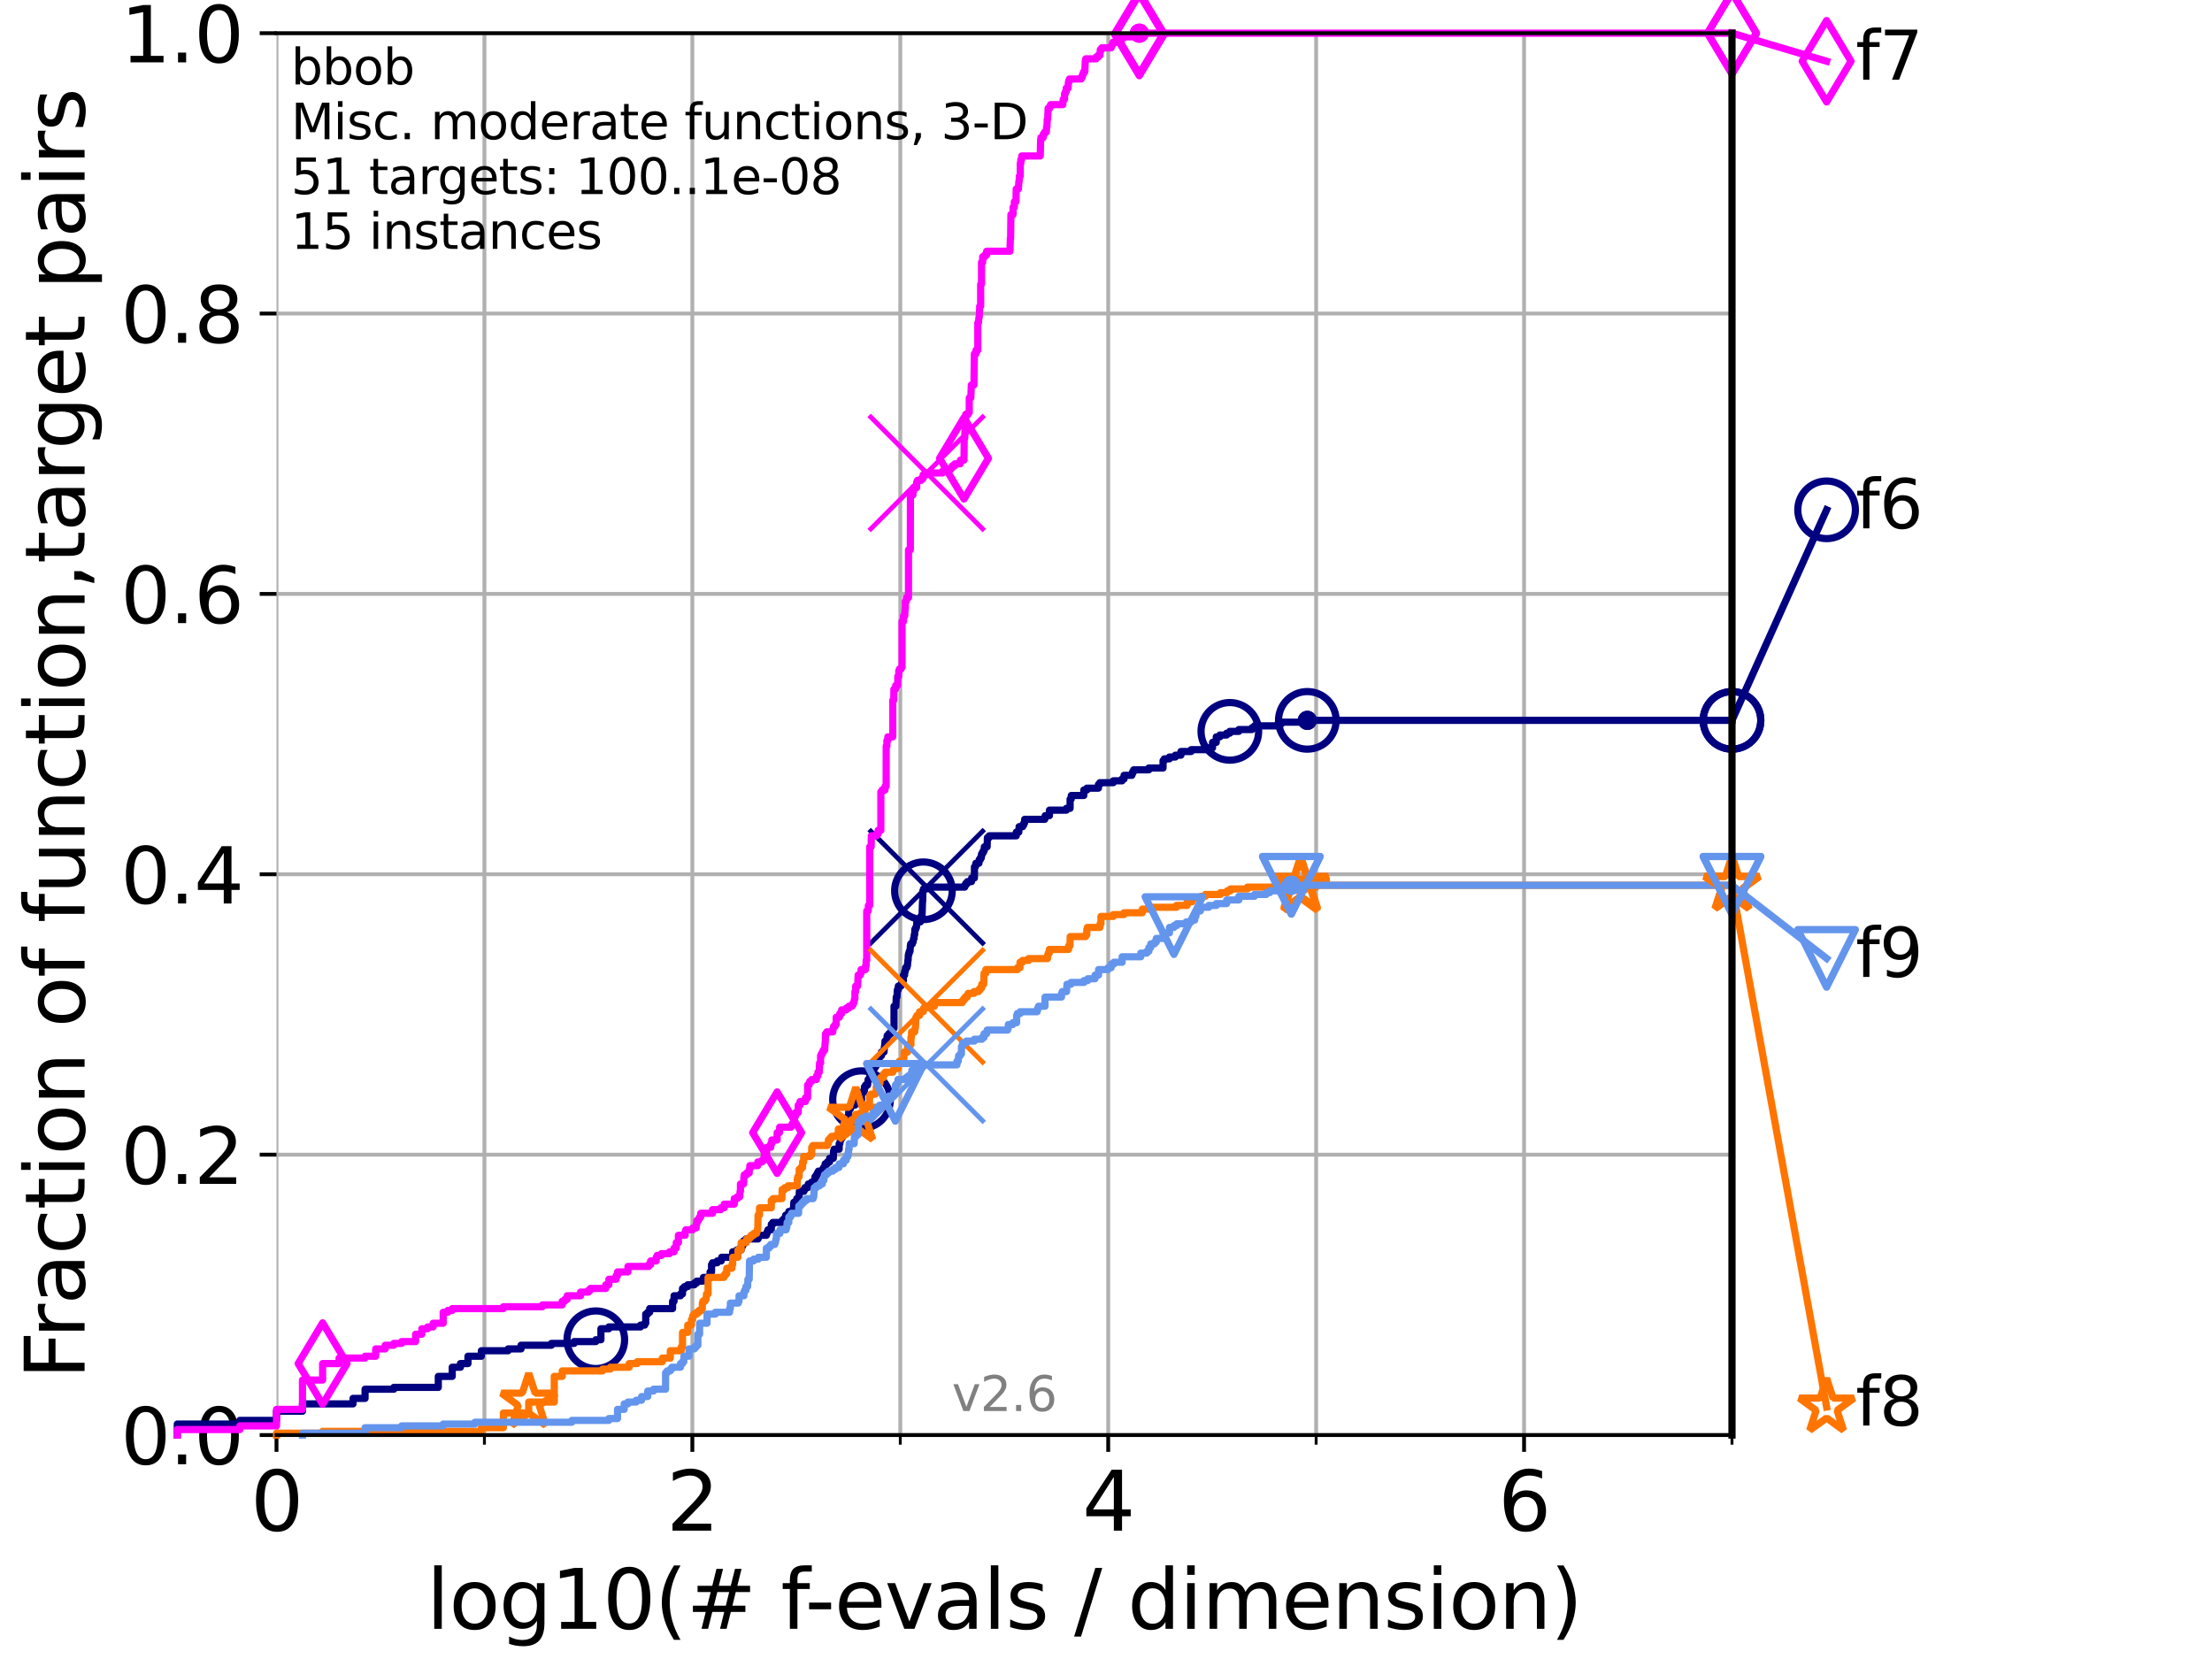 <?xml version="1.0" encoding="utf-8" standalone="no"?>
<!DOCTYPE svg PUBLIC "-//W3C//DTD SVG 1.1//EN"
  "http://www.w3.org/Graphics/SVG/1.1/DTD/svg11.dtd">
<svg height="345.6pt" version="1.1" viewBox="0 0 460.8 345.6" width="460.8pt" xmlns="http://www.w3.org/2000/svg" xmlns:xlink="http://www.w3.org/1999/xlink">
 <defs>
  <style type="text/css">*{stroke-linecap:butt;stroke-linejoin:round;}</style>
 </defs>
 <g id="figure_1">
  <g id="patch_1">
   <path d="M 0 345.6 
L 460.8 345.6 
L 460.8 0 
L 0 0 
z
" style="fill:#ffffff;"/>
  </g>
  <g id="axes_1">
   <g id="patch_2">
    <path d="M 57.6 298.944 
L 360.806 298.944 
L 360.806 6.912 
L 57.6 6.912 
z
" style="fill:#ffffff;"/>
   </g>
   <g id="matplotlib.axis_1">
    <g id="xtick_1">
     <g id="line2d_1">
      <path clip-path="url(#p50ddb3658d)" d="M 57.6 298.944 
L 57.6 6.912 
" style="fill:none;stroke:#b0b0b0;stroke-linecap:square;stroke-width:0.8;"/>
     </g>
     <g id="line2d_2">
      <defs>
       <path d="M 0 0 
L 0 3.5 
" id="md0ac6f434e" style="stroke:#000000;stroke-width:0.8;"/>
      </defs>
      <g>
       <use style="stroke:#000000;stroke-width:0.8;" x="57.6" xlink:href="#md0ac6f434e" y="298.944"/>
      </g>
     </g>
     <g id="text_1">
      <!-- 0 -->
      <g transform="translate(52.192 318.861)scale(0.17 -0.17)">
       <defs>
        <path d="M 2034 4250 
Q 1547 4250 1301 3770 
Q 1056 3291 1056 2328 
Q 1056 1369 1301 889 
Q 1547 409 2034 409 
Q 2525 409 2770 889 
Q 3016 1369 3016 2328 
Q 3016 3291 2770 3770 
Q 2525 4250 2034 4250 
z
M 2034 4750 
Q 2819 4750 3233 4129 
Q 3647 3509 3647 2328 
Q 3647 1150 3233 529 
Q 2819 -91 2034 -91 
Q 1250 -91 836 529 
Q 422 1150 422 2328 
Q 422 3509 836 4129 
Q 1250 4750 2034 4750 
z
" id="DejaVuSans-30" transform="scale(0.016)"/>
       </defs>
       <use xlink:href="#DejaVuSans-30"/>
      </g>
     </g>
    </g>
    <g id="xtick_2">
     <g id="line2d_3">
      <path clip-path="url(#p50ddb3658d)" d="M 144.23 298.944 
L 144.23 6.912 
" style="fill:none;stroke:#b0b0b0;stroke-linecap:square;stroke-width:0.8;"/>
     </g>
     <g id="line2d_4">
      <g>
       <use style="stroke:#000000;stroke-width:0.8;" x="144.23" xlink:href="#md0ac6f434e" y="298.944"/>
      </g>
     </g>
     <g id="text_2">
      <!-- 2 -->
      <g transform="translate(138.822 318.861)scale(0.17 -0.17)">
       <defs>
        <path d="M 1228 531 
L 3431 531 
L 3431 0 
L 469 0 
L 469 531 
Q 828 903 1448 1529 
Q 2069 2156 2228 2338 
Q 2531 2678 2651 2914 
Q 2772 3150 2772 3378 
Q 2772 3750 2511 3984 
Q 2250 4219 1831 4219 
Q 1534 4219 1204 4116 
Q 875 4013 500 3803 
L 500 4441 
Q 881 4594 1212 4672 
Q 1544 4750 1819 4750 
Q 2544 4750 2975 4387 
Q 3406 4025 3406 3419 
Q 3406 3131 3298 2873 
Q 3191 2616 2906 2266 
Q 2828 2175 2409 1742 
Q 1991 1309 1228 531 
z
" id="DejaVuSans-32" transform="scale(0.016)"/>
       </defs>
       <use xlink:href="#DejaVuSans-32"/>
      </g>
     </g>
    </g>
    <g id="xtick_3">
     <g id="line2d_5">
      <path clip-path="url(#p50ddb3658d)" d="M 230.861 298.944 
L 230.861 6.912 
" style="fill:none;stroke:#b0b0b0;stroke-linecap:square;stroke-width:0.8;"/>
     </g>
     <g id="line2d_6">
      <g>
       <use style="stroke:#000000;stroke-width:0.8;" x="230.861" xlink:href="#md0ac6f434e" y="298.944"/>
      </g>
     </g>
     <g id="text_3">
      <!-- 4 -->
      <g transform="translate(225.453 318.861)scale(0.17 -0.17)">
       <defs>
        <path d="M 2419 4116 
L 825 1625 
L 2419 1625 
L 2419 4116 
z
M 2253 4666 
L 3047 4666 
L 3047 1625 
L 3713 1625 
L 3713 1100 
L 3047 1100 
L 3047 0 
L 2419 0 
L 2419 1100 
L 313 1100 
L 313 1709 
L 2253 4666 
z
" id="DejaVuSans-34" transform="scale(0.016)"/>
       </defs>
       <use xlink:href="#DejaVuSans-34"/>
      </g>
     </g>
    </g>
    <g id="xtick_4">
     <g id="line2d_7">
      <path clip-path="url(#p50ddb3658d)" d="M 317.491 298.944 
L 317.491 6.912 
" style="fill:none;stroke:#b0b0b0;stroke-linecap:square;stroke-width:0.8;"/>
     </g>
     <g id="line2d_8">
      <g>
       <use style="stroke:#000000;stroke-width:0.8;" x="317.491" xlink:href="#md0ac6f434e" y="298.944"/>
      </g>
     </g>
     <g id="text_4">
      <!-- 6 -->
      <g transform="translate(312.083 318.861)scale(0.17 -0.17)">
       <defs>
        <path d="M 2113 2584 
Q 1688 2584 1439 2293 
Q 1191 2003 1191 1497 
Q 1191 994 1439 701 
Q 1688 409 2113 409 
Q 2538 409 2786 701 
Q 3034 994 3034 1497 
Q 3034 2003 2786 2293 
Q 2538 2584 2113 2584 
z
M 3366 4563 
L 3366 3988 
Q 3128 4100 2886 4159 
Q 2644 4219 2406 4219 
Q 1781 4219 1451 3797 
Q 1122 3375 1075 2522 
Q 1259 2794 1537 2939 
Q 1816 3084 2150 3084 
Q 2853 3084 3261 2657 
Q 3669 2231 3669 1497 
Q 3669 778 3244 343 
Q 2819 -91 2113 -91 
Q 1303 -91 875 529 
Q 447 1150 447 2328 
Q 447 3434 972 4092 
Q 1497 4750 2381 4750 
Q 2619 4750 2861 4703 
Q 3103 4656 3366 4563 
z
" id="DejaVuSans-36" transform="scale(0.016)"/>
       </defs>
       <use xlink:href="#DejaVuSans-36"/>
      </g>
     </g>
    </g>
    <g id="xtick_5">
     <g id="line2d_9">
      <path clip-path="url(#p50ddb3658d)" d="M 100.915 298.944 
L 100.915 6.912 
" style="fill:none;stroke:#b0b0b0;stroke-linecap:square;stroke-width:0.8;"/>
     </g>
     <g id="line2d_10">
      <defs>
       <path d="M 0 0 
L 0 2 
" id="mcf8ca895a8" style="stroke:#000000;stroke-width:0.6;"/>
      </defs>
      <g>
       <use style="stroke:#000000;stroke-width:0.6;" x="100.915" xlink:href="#mcf8ca895a8" y="298.944"/>
      </g>
     </g>
    </g>
    <g id="xtick_6">
     <g id="line2d_11">
      <path clip-path="url(#p50ddb3658d)" d="M 187.546 298.944 
L 187.546 6.912 
" style="fill:none;stroke:#b0b0b0;stroke-linecap:square;stroke-width:0.8;"/>
     </g>
     <g id="line2d_12">
      <g>
       <use style="stroke:#000000;stroke-width:0.6;" x="187.546" xlink:href="#mcf8ca895a8" y="298.944"/>
      </g>
     </g>
    </g>
    <g id="xtick_7">
     <g id="line2d_13">
      <path clip-path="url(#p50ddb3658d)" d="M 274.176 298.944 
L 274.176 6.912 
" style="fill:none;stroke:#b0b0b0;stroke-linecap:square;stroke-width:0.8;"/>
     </g>
     <g id="line2d_14">
      <g>
       <use style="stroke:#000000;stroke-width:0.6;" x="274.176" xlink:href="#mcf8ca895a8" y="298.944"/>
      </g>
     </g>
    </g>
    <g id="xtick_8">
     <g id="line2d_15">
      <path clip-path="url(#p50ddb3658d)" d="M 360.806 298.944 
L 360.806 6.912 
" style="fill:none;stroke:#b0b0b0;stroke-linecap:square;stroke-width:0.8;"/>
     </g>
     <g id="line2d_16">
      <g>
       <use style="stroke:#000000;stroke-width:0.6;" x="360.806" xlink:href="#mcf8ca895a8" y="298.944"/>
      </g>
     </g>
    </g>
    <g id="text_5">
     <!-- log10(# f-evals / dimension) -->
     <g transform="translate(88.823 339.314)scale(0.17 -0.17)">
      <defs>
       <path d="M 603 4863 
L 1178 4863 
L 1178 0 
L 603 0 
L 603 4863 
z
" id="DejaVuSans-6c" transform="scale(0.016)"/>
       <path d="M 1959 3097 
Q 1497 3097 1228 2736 
Q 959 2375 959 1747 
Q 959 1119 1226 758 
Q 1494 397 1959 397 
Q 2419 397 2687 759 
Q 2956 1122 2956 1747 
Q 2956 2369 2687 2733 
Q 2419 3097 1959 3097 
z
M 1959 3584 
Q 2709 3584 3137 3096 
Q 3566 2609 3566 1747 
Q 3566 888 3137 398 
Q 2709 -91 1959 -91 
Q 1206 -91 779 398 
Q 353 888 353 1747 
Q 353 2609 779 3096 
Q 1206 3584 1959 3584 
z
" id="DejaVuSans-6f" transform="scale(0.016)"/>
       <path d="M 2906 1791 
Q 2906 2416 2648 2759 
Q 2391 3103 1925 3103 
Q 1463 3103 1205 2759 
Q 947 2416 947 1791 
Q 947 1169 1205 825 
Q 1463 481 1925 481 
Q 2391 481 2648 825 
Q 2906 1169 2906 1791 
z
M 3481 434 
Q 3481 -459 3084 -895 
Q 2688 -1331 1869 -1331 
Q 1566 -1331 1297 -1286 
Q 1028 -1241 775 -1147 
L 775 -588 
Q 1028 -725 1275 -790 
Q 1522 -856 1778 -856 
Q 2344 -856 2625 -561 
Q 2906 -266 2906 331 
L 2906 616 
Q 2728 306 2450 153 
Q 2172 0 1784 0 
Q 1141 0 747 490 
Q 353 981 353 1791 
Q 353 2603 747 3093 
Q 1141 3584 1784 3584 
Q 2172 3584 2450 3431 
Q 2728 3278 2906 2969 
L 2906 3500 
L 3481 3500 
L 3481 434 
z
" id="DejaVuSans-67" transform="scale(0.016)"/>
       <path d="M 794 531 
L 1825 531 
L 1825 4091 
L 703 3866 
L 703 4441 
L 1819 4666 
L 2450 4666 
L 2450 531 
L 3481 531 
L 3481 0 
L 794 0 
L 794 531 
z
" id="DejaVuSans-31" transform="scale(0.016)"/>
       <path d="M 1984 4856 
Q 1566 4138 1362 3434 
Q 1159 2731 1159 2009 
Q 1159 1288 1364 580 
Q 1569 -128 1984 -844 
L 1484 -844 
Q 1016 -109 783 600 
Q 550 1309 550 2009 
Q 550 2706 781 3412 
Q 1013 4119 1484 4856 
L 1984 4856 
z
" id="DejaVuSans-28" transform="scale(0.016)"/>
       <path d="M 3272 2816 
L 2363 2816 
L 2100 1772 
L 3016 1772 
L 3272 2816 
z
M 2803 4594 
L 2478 3297 
L 3391 3297 
L 3719 4594 
L 4219 4594 
L 3897 3297 
L 4872 3297 
L 4872 2816 
L 3775 2816 
L 3519 1772 
L 4513 1772 
L 4513 1294 
L 3397 1294 
L 3072 0 
L 2572 0 
L 2894 1294 
L 1978 1294 
L 1656 0 
L 1153 0 
L 1478 1294 
L 494 1294 
L 494 1772 
L 1594 1772 
L 1856 2816 
L 850 2816 
L 850 3297 
L 1978 3297 
L 2297 4594 
L 2803 4594 
z
" id="DejaVuSans-23" transform="scale(0.016)"/>
       <path id="DejaVuSans-20" transform="scale(0.016)"/>
       <path d="M 2375 4863 
L 2375 4384 
L 1825 4384 
Q 1516 4384 1395 4259 
Q 1275 4134 1275 3809 
L 1275 3500 
L 2222 3500 
L 2222 3053 
L 1275 3053 
L 1275 0 
L 697 0 
L 697 3053 
L 147 3053 
L 147 3500 
L 697 3500 
L 697 3744 
Q 697 4328 969 4595 
Q 1241 4863 1831 4863 
L 2375 4863 
z
" id="DejaVuSans-66" transform="scale(0.016)"/>
       <path d="M 313 2009 
L 1997 2009 
L 1997 1497 
L 313 1497 
L 313 2009 
z
" id="DejaVuSans-2d" transform="scale(0.016)"/>
       <path d="M 3597 1894 
L 3597 1613 
L 953 1613 
Q 991 1019 1311 708 
Q 1631 397 2203 397 
Q 2534 397 2845 478 
Q 3156 559 3463 722 
L 3463 178 
Q 3153 47 2828 -22 
Q 2503 -91 2169 -91 
Q 1331 -91 842 396 
Q 353 884 353 1716 
Q 353 2575 817 3079 
Q 1281 3584 2069 3584 
Q 2775 3584 3186 3129 
Q 3597 2675 3597 1894 
z
M 3022 2063 
Q 3016 2534 2758 2815 
Q 2500 3097 2075 3097 
Q 1594 3097 1305 2825 
Q 1016 2553 972 2059 
L 3022 2063 
z
" id="DejaVuSans-65" transform="scale(0.016)"/>
       <path d="M 191 3500 
L 800 3500 
L 1894 563 
L 2988 3500 
L 3597 3500 
L 2284 0 
L 1503 0 
L 191 3500 
z
" id="DejaVuSans-76" transform="scale(0.016)"/>
       <path d="M 2194 1759 
Q 1497 1759 1228 1600 
Q 959 1441 959 1056 
Q 959 750 1161 570 
Q 1363 391 1709 391 
Q 2188 391 2477 730 
Q 2766 1069 2766 1631 
L 2766 1759 
L 2194 1759 
z
M 3341 1997 
L 3341 0 
L 2766 0 
L 2766 531 
Q 2569 213 2275 61 
Q 1981 -91 1556 -91 
Q 1019 -91 701 211 
Q 384 513 384 1019 
Q 384 1609 779 1909 
Q 1175 2209 1959 2209 
L 2766 2209 
L 2766 2266 
Q 2766 2663 2505 2880 
Q 2244 3097 1772 3097 
Q 1472 3097 1187 3025 
Q 903 2953 641 2809 
L 641 3341 
Q 956 3463 1253 3523 
Q 1550 3584 1831 3584 
Q 2591 3584 2966 3190 
Q 3341 2797 3341 1997 
z
" id="DejaVuSans-61" transform="scale(0.016)"/>
       <path d="M 2834 3397 
L 2834 2853 
Q 2591 2978 2328 3040 
Q 2066 3103 1784 3103 
Q 1356 3103 1142 2972 
Q 928 2841 928 2578 
Q 928 2378 1081 2264 
Q 1234 2150 1697 2047 
L 1894 2003 
Q 2506 1872 2764 1633 
Q 3022 1394 3022 966 
Q 3022 478 2636 193 
Q 2250 -91 1575 -91 
Q 1294 -91 989 -36 
Q 684 19 347 128 
L 347 722 
Q 666 556 975 473 
Q 1284 391 1588 391 
Q 1994 391 2212 530 
Q 2431 669 2431 922 
Q 2431 1156 2273 1281 
Q 2116 1406 1581 1522 
L 1381 1569 
Q 847 1681 609 1914 
Q 372 2147 372 2553 
Q 372 3047 722 3315 
Q 1072 3584 1716 3584 
Q 2034 3584 2315 3537 
Q 2597 3491 2834 3397 
z
" id="DejaVuSans-73" transform="scale(0.016)"/>
       <path d="M 1625 4666 
L 2156 4666 
L 531 -594 
L 0 -594 
L 1625 4666 
z
" id="DejaVuSans-2f" transform="scale(0.016)"/>
       <path d="M 2906 2969 
L 2906 4863 
L 3481 4863 
L 3481 0 
L 2906 0 
L 2906 525 
Q 2725 213 2448 61 
Q 2172 -91 1784 -91 
Q 1150 -91 751 415 
Q 353 922 353 1747 
Q 353 2572 751 3078 
Q 1150 3584 1784 3584 
Q 2172 3584 2448 3432 
Q 2725 3281 2906 2969 
z
M 947 1747 
Q 947 1113 1208 752 
Q 1469 391 1925 391 
Q 2381 391 2643 752 
Q 2906 1113 2906 1747 
Q 2906 2381 2643 2742 
Q 2381 3103 1925 3103 
Q 1469 3103 1208 2742 
Q 947 2381 947 1747 
z
" id="DejaVuSans-64" transform="scale(0.016)"/>
       <path d="M 603 3500 
L 1178 3500 
L 1178 0 
L 603 0 
L 603 3500 
z
M 603 4863 
L 1178 4863 
L 1178 4134 
L 603 4134 
L 603 4863 
z
" id="DejaVuSans-69" transform="scale(0.016)"/>
       <path d="M 3328 2828 
Q 3544 3216 3844 3400 
Q 4144 3584 4550 3584 
Q 5097 3584 5394 3201 
Q 5691 2819 5691 2113 
L 5691 0 
L 5113 0 
L 5113 2094 
Q 5113 2597 4934 2840 
Q 4756 3084 4391 3084 
Q 3944 3084 3684 2787 
Q 3425 2491 3425 1978 
L 3425 0 
L 2847 0 
L 2847 2094 
Q 2847 2600 2669 2842 
Q 2491 3084 2119 3084 
Q 1678 3084 1418 2786 
Q 1159 2488 1159 1978 
L 1159 0 
L 581 0 
L 581 3500 
L 1159 3500 
L 1159 2956 
Q 1356 3278 1631 3431 
Q 1906 3584 2284 3584 
Q 2666 3584 2933 3390 
Q 3200 3197 3328 2828 
z
" id="DejaVuSans-6d" transform="scale(0.016)"/>
       <path d="M 3513 2113 
L 3513 0 
L 2938 0 
L 2938 2094 
Q 2938 2591 2744 2837 
Q 2550 3084 2163 3084 
Q 1697 3084 1428 2787 
Q 1159 2491 1159 1978 
L 1159 0 
L 581 0 
L 581 3500 
L 1159 3500 
L 1159 2956 
Q 1366 3272 1645 3428 
Q 1925 3584 2291 3584 
Q 2894 3584 3203 3211 
Q 3513 2838 3513 2113 
z
" id="DejaVuSans-6e" transform="scale(0.016)"/>
       <path d="M 513 4856 
L 1013 4856 
Q 1481 4119 1714 3412 
Q 1947 2706 1947 2009 
Q 1947 1309 1714 600 
Q 1481 -109 1013 -844 
L 513 -844 
Q 928 -128 1133 580 
Q 1338 1288 1338 2009 
Q 1338 2731 1133 3434 
Q 928 4138 513 4856 
z
" id="DejaVuSans-29" transform="scale(0.016)"/>
      </defs>
      <use xlink:href="#DejaVuSans-6c"/>
      <use x="27.783" xlink:href="#DejaVuSans-6f"/>
      <use x="88.965" xlink:href="#DejaVuSans-67"/>
      <use x="152.441" xlink:href="#DejaVuSans-31"/>
      <use x="216.064" xlink:href="#DejaVuSans-30"/>
      <use x="279.688" xlink:href="#DejaVuSans-28"/>
      <use x="318.701" xlink:href="#DejaVuSans-23"/>
      <use x="402.49" xlink:href="#DejaVuSans-20"/>
      <use x="434.277" xlink:href="#DejaVuSans-66"/>
      <use x="463.982" xlink:href="#DejaVuSans-2d"/>
      <use x="500.066" xlink:href="#DejaVuSans-65"/>
      <use x="561.59" xlink:href="#DejaVuSans-76"/>
      <use x="620.77" xlink:href="#DejaVuSans-61"/>
      <use x="682.049" xlink:href="#DejaVuSans-6c"/>
      <use x="709.832" xlink:href="#DejaVuSans-73"/>
      <use x="761.932" xlink:href="#DejaVuSans-20"/>
      <use x="793.719" xlink:href="#DejaVuSans-2f"/>
      <use x="827.41" xlink:href="#DejaVuSans-20"/>
      <use x="859.197" xlink:href="#DejaVuSans-64"/>
      <use x="922.674" xlink:href="#DejaVuSans-69"/>
      <use x="950.457" xlink:href="#DejaVuSans-6d"/>
      <use x="1047.869" xlink:href="#DejaVuSans-65"/>
      <use x="1109.393" xlink:href="#DejaVuSans-6e"/>
      <use x="1172.771" xlink:href="#DejaVuSans-73"/>
      <use x="1224.871" xlink:href="#DejaVuSans-69"/>
      <use x="1252.654" xlink:href="#DejaVuSans-6f"/>
      <use x="1313.836" xlink:href="#DejaVuSans-6e"/>
      <use x="1377.215" xlink:href="#DejaVuSans-29"/>
     </g>
    </g>
   </g>
   <g id="matplotlib.axis_2">
    <g id="ytick_1">
     <g id="line2d_17">
      <path clip-path="url(#p50ddb3658d)" d="M 57.6 298.944 
L 360.806 298.944 
" style="fill:none;stroke:#b0b0b0;stroke-linecap:square;stroke-width:0.8;"/>
     </g>
     <g id="line2d_18">
      <defs>
       <path d="M 0 0 
L -3.5 0 
" id="m8a198bdc54" style="stroke:#000000;stroke-width:0.8;"/>
      </defs>
      <g>
       <use style="stroke:#000000;stroke-width:0.8;" x="57.6" xlink:href="#m8a198bdc54" y="298.944"/>
      </g>
     </g>
     <g id="text_6">
      <!-- 0.0 -->
      <g transform="translate(25.155 305.023)scale(0.16 -0.16)">
       <defs>
        <path d="M 684 794 
L 1344 794 
L 1344 0 
L 684 0 
L 684 794 
z
" id="DejaVuSans-2e" transform="scale(0.016)"/>
       </defs>
       <use xlink:href="#DejaVuSans-30"/>
       <use x="63.623" xlink:href="#DejaVuSans-2e"/>
       <use x="95.41" xlink:href="#DejaVuSans-30"/>
      </g>
     </g>
    </g>
    <g id="ytick_2">
     <g id="line2d_19">
      <path clip-path="url(#p50ddb3658d)" d="M 57.6 240.538 
L 360.806 240.538 
" style="fill:none;stroke:#b0b0b0;stroke-linecap:square;stroke-width:0.8;"/>
     </g>
     <g id="line2d_20">
      <g>
       <use style="stroke:#000000;stroke-width:0.8;" x="57.6" xlink:href="#m8a198bdc54" y="240.538"/>
      </g>
     </g>
     <g id="text_7">
      <!-- 0.2 -->
      <g transform="translate(25.155 246.616)scale(0.16 -0.16)">
       <use xlink:href="#DejaVuSans-30"/>
       <use x="63.623" xlink:href="#DejaVuSans-2e"/>
       <use x="95.41" xlink:href="#DejaVuSans-32"/>
      </g>
     </g>
    </g>
    <g id="ytick_3">
     <g id="line2d_21">
      <path clip-path="url(#p50ddb3658d)" d="M 57.6 182.131 
L 360.806 182.131 
" style="fill:none;stroke:#b0b0b0;stroke-linecap:square;stroke-width:0.8;"/>
     </g>
     <g id="line2d_22">
      <g>
       <use style="stroke:#000000;stroke-width:0.8;" x="57.6" xlink:href="#m8a198bdc54" y="182.131"/>
      </g>
     </g>
     <g id="text_8">
      <!-- 0.4 -->
      <g transform="translate(25.155 188.21)scale(0.16 -0.16)">
       <use xlink:href="#DejaVuSans-30"/>
       <use x="63.623" xlink:href="#DejaVuSans-2e"/>
       <use x="95.41" xlink:href="#DejaVuSans-34"/>
      </g>
     </g>
    </g>
    <g id="ytick_4">
     <g id="line2d_23">
      <path clip-path="url(#p50ddb3658d)" d="M 57.6 123.725 
L 360.806 123.725 
" style="fill:none;stroke:#b0b0b0;stroke-linecap:square;stroke-width:0.8;"/>
     </g>
     <g id="line2d_24">
      <g>
       <use style="stroke:#000000;stroke-width:0.8;" x="57.6" xlink:href="#m8a198bdc54" y="123.725"/>
      </g>
     </g>
     <g id="text_9">
      <!-- 0.6 -->
      <g transform="translate(25.155 129.804)scale(0.16 -0.16)">
       <use xlink:href="#DejaVuSans-30"/>
       <use x="63.623" xlink:href="#DejaVuSans-2e"/>
       <use x="95.41" xlink:href="#DejaVuSans-36"/>
      </g>
     </g>
    </g>
    <g id="ytick_5">
     <g id="line2d_25">
      <path clip-path="url(#p50ddb3658d)" d="M 57.6 65.318 
L 360.806 65.318 
" style="fill:none;stroke:#b0b0b0;stroke-linecap:square;stroke-width:0.8;"/>
     </g>
     <g id="line2d_26">
      <g>
       <use style="stroke:#000000;stroke-width:0.8;" x="57.6" xlink:href="#m8a198bdc54" y="65.318"/>
      </g>
     </g>
     <g id="text_10">
      <!-- 0.8 -->
      <g transform="translate(25.155 71.397)scale(0.16 -0.16)">
       <defs>
        <path d="M 2034 2216 
Q 1584 2216 1326 1975 
Q 1069 1734 1069 1313 
Q 1069 891 1326 650 
Q 1584 409 2034 409 
Q 2484 409 2743 651 
Q 3003 894 3003 1313 
Q 3003 1734 2745 1975 
Q 2488 2216 2034 2216 
z
M 1403 2484 
Q 997 2584 770 2862 
Q 544 3141 544 3541 
Q 544 4100 942 4425 
Q 1341 4750 2034 4750 
Q 2731 4750 3128 4425 
Q 3525 4100 3525 3541 
Q 3525 3141 3298 2862 
Q 3072 2584 2669 2484 
Q 3125 2378 3379 2068 
Q 3634 1759 3634 1313 
Q 3634 634 3220 271 
Q 2806 -91 2034 -91 
Q 1263 -91 848 271 
Q 434 634 434 1313 
Q 434 1759 690 2068 
Q 947 2378 1403 2484 
z
M 1172 3481 
Q 1172 3119 1398 2916 
Q 1625 2713 2034 2713 
Q 2441 2713 2670 2916 
Q 2900 3119 2900 3481 
Q 2900 3844 2670 4047 
Q 2441 4250 2034 4250 
Q 1625 4250 1398 4047 
Q 1172 3844 1172 3481 
z
" id="DejaVuSans-38" transform="scale(0.016)"/>
       </defs>
       <use xlink:href="#DejaVuSans-30"/>
       <use x="63.623" xlink:href="#DejaVuSans-2e"/>
       <use x="95.41" xlink:href="#DejaVuSans-38"/>
      </g>
     </g>
    </g>
    <g id="ytick_6">
     <g id="line2d_27">
      <path clip-path="url(#p50ddb3658d)" d="M 57.6 6.912 
L 360.806 6.912 
" style="fill:none;stroke:#b0b0b0;stroke-linecap:square;stroke-width:0.8;"/>
     </g>
     <g id="line2d_28">
      <g>
       <use style="stroke:#000000;stroke-width:0.8;" x="57.6" xlink:href="#m8a198bdc54" y="6.912"/>
      </g>
     </g>
     <g id="text_11">
      <!-- 1.0 -->
      <g transform="translate(25.155 12.991)scale(0.16 -0.16)">
       <use xlink:href="#DejaVuSans-31"/>
       <use x="63.623" xlink:href="#DejaVuSans-2e"/>
       <use x="95.41" xlink:href="#DejaVuSans-30"/>
      </g>
     </g>
    </g>
    <g id="text_12">
     <!-- Fraction of function,target pairs -->
     <g transform="translate(17.62 287.313)rotate(-90)scale(0.17 -0.17)">
      <defs>
       <path d="M 628 4666 
L 3309 4666 
L 3309 4134 
L 1259 4134 
L 1259 2759 
L 3109 2759 
L 3109 2228 
L 1259 2228 
L 1259 0 
L 628 0 
L 628 4666 
z
" id="DejaVuSans-46" transform="scale(0.016)"/>
       <path d="M 2631 2963 
Q 2534 3019 2420 3045 
Q 2306 3072 2169 3072 
Q 1681 3072 1420 2755 
Q 1159 2438 1159 1844 
L 1159 0 
L 581 0 
L 581 3500 
L 1159 3500 
L 1159 2956 
Q 1341 3275 1631 3429 
Q 1922 3584 2338 3584 
Q 2397 3584 2469 3576 
Q 2541 3569 2628 3553 
L 2631 2963 
z
" id="DejaVuSans-72" transform="scale(0.016)"/>
       <path d="M 3122 3366 
L 3122 2828 
Q 2878 2963 2633 3030 
Q 2388 3097 2138 3097 
Q 1578 3097 1268 2742 
Q 959 2388 959 1747 
Q 959 1106 1268 751 
Q 1578 397 2138 397 
Q 2388 397 2633 464 
Q 2878 531 3122 666 
L 3122 134 
Q 2881 22 2623 -34 
Q 2366 -91 2075 -91 
Q 1284 -91 818 406 
Q 353 903 353 1747 
Q 353 2603 823 3093 
Q 1294 3584 2113 3584 
Q 2378 3584 2631 3529 
Q 2884 3475 3122 3366 
z
" id="DejaVuSans-63" transform="scale(0.016)"/>
       <path d="M 1172 4494 
L 1172 3500 
L 2356 3500 
L 2356 3053 
L 1172 3053 
L 1172 1153 
Q 1172 725 1289 603 
Q 1406 481 1766 481 
L 2356 481 
L 2356 0 
L 1766 0 
Q 1100 0 847 248 
Q 594 497 594 1153 
L 594 3053 
L 172 3053 
L 172 3500 
L 594 3500 
L 594 4494 
L 1172 4494 
z
" id="DejaVuSans-74" transform="scale(0.016)"/>
       <path d="M 544 1381 
L 544 3500 
L 1119 3500 
L 1119 1403 
Q 1119 906 1312 657 
Q 1506 409 1894 409 
Q 2359 409 2629 706 
Q 2900 1003 2900 1516 
L 2900 3500 
L 3475 3500 
L 3475 0 
L 2900 0 
L 2900 538 
Q 2691 219 2414 64 
Q 2138 -91 1772 -91 
Q 1169 -91 856 284 
Q 544 659 544 1381 
z
M 1991 3584 
L 1991 3584 
z
" id="DejaVuSans-75" transform="scale(0.016)"/>
       <path d="M 750 794 
L 1409 794 
L 1409 256 
L 897 -744 
L 494 -744 
L 750 256 
L 750 794 
z
" id="DejaVuSans-2c" transform="scale(0.016)"/>
       <path d="M 1159 525 
L 1159 -1331 
L 581 -1331 
L 581 3500 
L 1159 3500 
L 1159 2969 
Q 1341 3281 1617 3432 
Q 1894 3584 2278 3584 
Q 2916 3584 3314 3078 
Q 3713 2572 3713 1747 
Q 3713 922 3314 415 
Q 2916 -91 2278 -91 
Q 1894 -91 1617 61 
Q 1341 213 1159 525 
z
M 3116 1747 
Q 3116 2381 2855 2742 
Q 2594 3103 2138 3103 
Q 1681 3103 1420 2742 
Q 1159 2381 1159 1747 
Q 1159 1113 1420 752 
Q 1681 391 2138 391 
Q 2594 391 2855 752 
Q 3116 1113 3116 1747 
z
" id="DejaVuSans-70" transform="scale(0.016)"/>
      </defs>
      <use xlink:href="#DejaVuSans-46"/>
      <use x="50.27" xlink:href="#DejaVuSans-72"/>
      <use x="91.383" xlink:href="#DejaVuSans-61"/>
      <use x="152.662" xlink:href="#DejaVuSans-63"/>
      <use x="207.643" xlink:href="#DejaVuSans-74"/>
      <use x="246.852" xlink:href="#DejaVuSans-69"/>
      <use x="274.635" xlink:href="#DejaVuSans-6f"/>
      <use x="335.816" xlink:href="#DejaVuSans-6e"/>
      <use x="399.195" xlink:href="#DejaVuSans-20"/>
      <use x="430.982" xlink:href="#DejaVuSans-6f"/>
      <use x="492.164" xlink:href="#DejaVuSans-66"/>
      <use x="527.369" xlink:href="#DejaVuSans-20"/>
      <use x="559.156" xlink:href="#DejaVuSans-66"/>
      <use x="594.361" xlink:href="#DejaVuSans-75"/>
      <use x="657.74" xlink:href="#DejaVuSans-6e"/>
      <use x="721.119" xlink:href="#DejaVuSans-63"/>
      <use x="776.1" xlink:href="#DejaVuSans-74"/>
      <use x="815.309" xlink:href="#DejaVuSans-69"/>
      <use x="843.092" xlink:href="#DejaVuSans-6f"/>
      <use x="904.273" xlink:href="#DejaVuSans-6e"/>
      <use x="967.652" xlink:href="#DejaVuSans-2c"/>
      <use x="999.439" xlink:href="#DejaVuSans-74"/>
      <use x="1038.648" xlink:href="#DejaVuSans-61"/>
      <use x="1099.928" xlink:href="#DejaVuSans-72"/>
      <use x="1139.291" xlink:href="#DejaVuSans-67"/>
      <use x="1202.768" xlink:href="#DejaVuSans-65"/>
      <use x="1264.291" xlink:href="#DejaVuSans-74"/>
      <use x="1303.5" xlink:href="#DejaVuSans-20"/>
      <use x="1335.287" xlink:href="#DejaVuSans-70"/>
      <use x="1398.764" xlink:href="#DejaVuSans-61"/>
      <use x="1460.043" xlink:href="#DejaVuSans-69"/>
      <use x="1487.826" xlink:href="#DejaVuSans-72"/>
      <use x="1528.939" xlink:href="#DejaVuSans-73"/>
     </g>
    </g>
   </g>
   <g id="line2d_29">
    <defs>
     <path d="M 0 1.5 
C 0.398 1.5 0.779 1.342 1.061 1.061 
C 1.342 0.779 1.5 0.398 1.5 0 
C 1.5 -0.398 1.342 -0.779 1.061 -1.061 
C 0.779 -1.342 0.398 -1.5 0 -1.5 
C -0.398 -1.5 -0.779 -1.342 -1.061 -1.061 
C -1.342 -0.779 -1.5 -0.398 -1.5 0 
C -1.5 0.398 -1.342 0.779 -1.061 1.061 
C -0.779 1.342 -0.398 1.5 0 1.5 
z
" id="mf55515dd64" style="stroke:#000080;"/>
    </defs>
    <g>
     <use style="fill:#000080;stroke:#000080;" x="272.342" xlink:href="#mf55515dd64" y="150.065"/>
     <use style="fill:#000080;stroke:#000080;" x="272.342" xlink:href="#mf55515dd64" y="150.065"/>
    </g>
   </g>
   <g id="line2d_30">
    <path d="M 36.933 298.944 
L 36.933 296.654 
L 49.973 296.654 
L 49.973 295.89 
L 57.6 295.89 
L 57.6 293.981 
L 63.012 293.981 
L 63.012 292.454 
L 73.539 292.454 
L 73.539 291.309 
L 76.051 291.309 
L 76.051 289.4 
L 82.042 289.4 
L 82.042 289.019 
L 91.306 289.019 
L 91.306 286.728 
L 94.206 286.728 
L 94.206 284.82 
L 95.917 284.82 
L 95.917 284.056 
L 97.485 284.056 
L 97.485 282.529 
L 100.277 282.529 
L 100.277 281.384 
L 105.851 281.384 
L 105.851 281.002 
L 108.543 281.002 
L 108.543 280.239 
L 114.872 280.239 
L 114.872 279.857 
L 119.6 279.857 
L 119.6 279.475 
L 124.12 279.475 
L 124.12 279.093 
L 125.185 279.093 
L 125.185 276.803 
L 126.836 276.803 
L 126.836 276.421 
L 133.435 276.421 
L 133.435 276.04 
L 134.305 276.04 
L 134.305 275.658 
L 134.516 275.658 
L 134.516 273.749 
L 134.932 273.749 
L 134.932 273.367 
L 135.339 273.367 
L 135.339 272.604 
L 140.111 272.604 
L 140.111 271.077 
L 140.421 271.077 
L 140.421 269.932 
L 141.754 269.932 
L 141.754 269.55 
L 142.179 269.55 
L 142.179 268.405 
L 142.594 268.405 
L 142.594 268.023 
L 143.265 268.023 
L 143.265 267.641 
L 144.664 267.641 
L 144.664 267.259 
L 145.148 267.259 
L 145.148 266.878 
L 146.418 266.878 
L 146.418 266.496 
L 146.53 266.496 
L 146.53 266.114 
L 147.92 266.114 
L 147.92 264.969 
L 148.226 264.969 
L 148.226 263.442 
L 148.428 263.442 
L 148.428 263.06 
L 149.406 263.06 
L 149.406 262.679 
L 150.244 262.679 
L 150.335 261.915 
L 152.636 261.915 
L 152.636 260.77 
L 153.498 260.77 
L 153.498 260.388 
L 154.396 260.388 
L 154.396 259.625 
L 154.686 259.625 
L 154.686 259.243 
L 154.9 259.243 
L 154.9 258.479 
L 155.392 258.479 
L 155.392 258.098 
L 157.917 258.098 
L 157.917 257.716 
L 158.098 257.716 
L 158.098 257.334 
L 159.652 257.334 
L 159.652 256.952 
L 159.817 256.952 
L 159.817 256.571 
L 159.98 256.571 
L 159.98 256.189 
L 160.673 256.189 
L 160.673 255.044 
L 160.985 255.044 
L 160.985 254.662 
L 162.892 254.662 
L 162.892 254.28 
L 163.26 254.28 
L 163.26 253.899 
L 163.622 253.899 
L 163.666 253.135 
L 164.324 253.135 
L 164.324 252.372 
L 165.084 252.372 
L 165.084 251.99 
L 165.29 251.99 
L 165.372 250.463 
L 165.973 250.463 
L 165.973 249.699 
L 166.364 249.699 
L 166.364 249.318 
L 166.48 249.318 
L 166.518 248.172 
L 167.49 248.172 
L 167.49 247.791 
L 167.671 247.791 
L 167.671 247.409 
L 168.274 247.409 
L 168.379 246.645 
L 169.061 246.645 
L 169.061 246.264 
L 169.687 246.264 
L 169.784 245.118 
L 170.072 245.118 
L 170.072 244.737 
L 170.262 244.737 
L 170.262 244.355 
L 170.48 244.355 
L 170.48 243.973 
L 171.36 243.973 
L 171.36 243.592 
L 171.567 243.592 
L 171.567 243.21 
L 171.887 243.21 
L 171.887 242.446 
L 172.342 242.446 
L 172.342 242.065 
L 172.815 242.065 
L 172.815 241.301 
L 173.594 241.301 
L 173.647 239.774 
L 173.752 239.774 
L 173.752 239.392 
L 174.817 239.392 
L 174.817 238.247 
L 174.965 238.247 
L 175.062 237.484 
L 175.16 237.484 
L 175.16 237.102 
L 175.424 237.102 
L 175.496 235.957 
L 175.896 235.957 
L 175.896 233.666 
L 176.447 233.666 
L 176.447 233.285 
L 176.56 233.285 
L 176.627 232.521 
L 176.761 232.521 
L 176.85 230.994 
L 177.157 230.994 
L 177.157 230.612 
L 177.309 230.612 
L 177.309 230.231 
L 178.092 230.231 
L 178.092 229.467 
L 178.604 229.467 
L 178.604 229.085 
L 179.471 229.085 
L 179.471 227.558 
L 179.928 227.558 
L 179.928 227.177 
L 180.077 227.177 
L 180.077 226.413 
L 180.318 226.413 
L 180.318 226.031 
L 180.737 226.031 
L 180.845 224.886 
L 181.112 224.886 
L 181.2 224.123 
L 181.479 224.123 
L 181.496 223.359 
L 181.685 223.359 
L 181.685 222.978 
L 181.89 222.978 
L 181.89 222.596 
L 182.192 222.596 
L 182.192 222.214 
L 182.441 222.214 
L 182.441 221.832 
L 182.67 221.832 
L 182.67 221.451 
L 182.815 221.451 
L 182.815 220.687 
L 183.103 220.687 
L 183.103 220.305 
L 183.262 220.305 
L 183.262 219.924 
L 183.62 219.924 
L 183.62 219.16 
L 184.153 219.16 
L 184.243 218.015 
L 184.273 218.015 
L 184.363 216.87 
L 184.73 216.87 
L 184.817 215.724 
L 185.148 215.724 
L 185.148 215.343 
L 185.543 215.343 
L 185.543 214.961 
L 185.737 214.961 
L 185.737 214.579 
L 185.888 214.579 
L 185.888 214.197 
L 186.241 214.197 
L 186.241 209.617 
L 186.627 209.617 
L 186.706 207.708 
L 186.849 207.708 
L 186.94 206.181 
L 187.121 206.181 
L 187.134 205.417 
L 187.677 205.417 
L 187.677 205.036 
L 187.85 205.036 
L 187.887 204.272 
L 188.193 204.272 
L 188.193 203.127 
L 188.445 203.127 
L 188.445 202.363 
L 188.577 202.363 
L 188.648 201.6 
L 188.918 201.6 
L 188.918 201.218 
L 189.034 201.218 
L 189.126 200.073 
L 189.172 200.073 
L 189.218 198.928 
L 189.31 198.928 
L 189.31 198.546 
L 189.424 198.546 
L 189.424 198.164 
L 189.582 198.164 
L 189.638 197.019 
L 189.705 197.019 
L 189.705 196.637 
L 190.049 196.637 
L 190.049 196.256 
L 190.202 196.256 
L 190.311 195.492 
L 190.419 195.492 
L 190.451 194.729 
L 190.537 194.729 
L 190.579 193.583 
L 190.77 193.583 
L 190.77 193.202 
L 190.918 193.202 
L 190.991 192.056 
L 191.718 192.056 
L 191.808 190.911 
L 192.076 190.911 
L 192.175 187.857 
L 192.204 187.857 
L 192.253 185.567 
L 192.37 185.567 
L 192.37 185.185 
L 193 185.185 
L 193 184.803 
L 200.96 184.803 
L 200.96 184.422 
L 201.18 184.422 
L 201.18 184.04 
L 201.523 184.04 
L 201.523 183.658 
L 202.386 183.658 
L 202.42 182.895 
L 202.992 182.895 
L 202.992 180.604 
L 203.184 180.604 
L 203.282 179.841 
L 203.928 179.841 
L 203.986 179.077 
L 204.225 179.077 
L 204.225 178.696 
L 204.436 178.696 
L 204.461 177.932 
L 204.649 177.932 
L 204.649 177.55 
L 204.875 177.55 
L 204.875 177.169 
L 205.054 177.169 
L 205.054 176.405 
L 205.633 176.405 
L 205.695 174.496 
L 206.065 174.496 
L 206.065 174.115 
L 211.71 174.115 
L 211.71 173.351 
L 212.233 173.351 
L 212.304 172.206 
L 213.056 172.206 
L 213.056 171.824 
L 213.284 171.824 
L 213.284 171.442 
L 213.44 171.442 
L 213.455 170.679 
L 217.644 170.679 
L 217.732 169.915 
L 218.618 169.915 
L 218.618 168.77 
L 222.148 168.77 
L 222.148 168.389 
L 222.919 168.389 
L 222.919 166.48 
L 223.146 166.48 
L 223.17 165.716 
L 225.78 165.716 
L 225.78 164.571 
L 226.418 164.571 
L 226.418 164.189 
L 228.822 164.189 
L 228.822 163.426 
L 229.119 163.426 
L 229.119 163.044 
L 231.915 163.044 
L 231.915 162.662 
L 233.739 162.662 
L 233.739 162.281 
L 234.159 162.281 
L 234.159 161.517 
L 235.786 161.517 
L 235.786 161.135 
L 235.953 161.135 
L 235.953 160.754 
L 236.164 160.754 
L 236.164 160.372 
L 239.314 160.372 
L 239.314 159.99 
L 242.283 159.99 
L 242.283 158.463 
L 242.551 158.463 
L 242.551 158.082 
L 243.609 158.082 
L 243.609 157.7 
L 244.847 157.7 
L 244.847 157.318 
L 246.009 157.318 
L 246.009 156.555 
L 248.137 156.555 
L 248.137 156.173 
L 251.785 156.173 
L 251.785 155.791 
L 252.596 155.791 
L 252.596 154.646 
L 253.373 154.646 
L 253.373 153.501 
L 254.12 153.501 
L 254.12 153.119 
L 255.53 153.119 
L 255.53 152.737 
L 256.197 152.737 
L 256.197 152.355 
L 258.068 152.355 
L 258.068 151.974 
L 260.823 151.974 
L 260.823 151.592 
L 261.329 151.592 
L 261.329 151.21 
L 266.145 151.21 
L 266.145 150.828 
L 266.903 150.828 
L 266.903 150.447 
L 272.342 150.447 
L 272.342 150.065 
L 360.806 150.065 
L 360.806 150.065 
" style="fill:none;stroke:#000080;stroke-linecap:square;stroke-width:1.5;"/>
   </g>
   <g id="line2d_31">
    <defs>
     <path d="M 0 6 
C 1.591 6 3.117 5.368 4.243 4.243 
C 5.368 3.117 6 1.591 6 0 
C 6 -1.591 5.368 -3.117 4.243 -4.243 
C 3.117 -5.368 1.591 -6 0 -6 
C -1.591 -6 -3.117 -5.368 -4.243 -4.243 
C -5.368 -3.117 -6 -1.591 -6 0 
C -6 1.591 -5.368 3.117 -4.243 4.243 
C -3.117 5.368 -1.591 6 0 6 
z
" id="m147c854b42" style="stroke:#000080;stroke-width:1.5;"/>
    </defs>
    <g>
     <use style="fill-opacity:0;stroke:#000080;stroke-width:1.5;" x="124.12" xlink:href="#m147c854b42" y="279.093"/>
     <use style="fill-opacity:0;stroke:#000080;stroke-width:1.5;" x="179.471" xlink:href="#m147c854b42" y="229.085"/>
     <use style="fill-opacity:0;stroke:#000080;stroke-width:1.5;" x="192.37" xlink:href="#m147c854b42" y="185.567"/>
     <use style="fill-opacity:0;stroke:#000080;stroke-width:1.5;" x="256.197" xlink:href="#m147c854b42" y="152.355"/>
     <use style="fill-opacity:0;stroke:#000080;stroke-width:1.5;" x="272.342" xlink:href="#m147c854b42" y="150.065"/>
     <use style="fill-opacity:0;stroke:#000080;stroke-width:1.5;" x="360.806" xlink:href="#m147c854b42" y="150.065"/>
    </g>
   </g>
   <g id="line2d_32">
    <path style="fill:none;stroke:#000080;stroke-linecap:square;stroke-width:1.5;"/>
    <g/>
   </g>
   <g id="line2d_33">
    <path clip-path="url(#p50ddb3658d)" d="M 193.051 184.803 
" style="fill:none;stroke:#000080;stroke-linecap:square;stroke-width:1.5;"/>
    <defs>
     <path d="M -12 12 
L 12 -12 
M -12 -12 
L 12 12 
" id="mb7864a1ac4" style="stroke:#000080;"/>
    </defs>
    <g clip-path="url(#p50ddb3658d)">
     <use style="fill:#000080;stroke:#000080;" x="193.051" xlink:href="#mb7864a1ac4" y="184.803"/>
    </g>
   </g>
   <g id="line2d_34">
    <defs>
     <path d="M 0 1.5 
C 0.398 1.5 0.779 1.342 1.061 1.061 
C 1.342 0.779 1.5 0.398 1.5 0 
C 1.5 -0.398 1.342 -0.779 1.061 -1.061 
C 0.779 -1.342 0.398 -1.5 0 -1.5 
C -0.398 -1.5 -0.779 -1.342 -1.061 -1.061 
C -1.342 -0.779 -1.5 -0.398 -1.5 0 
C -1.5 0.398 -1.342 0.779 -1.061 1.061 
C -0.779 1.342 -0.398 1.5 0 1.5 
z
" id="m6dfdeadc68" style="stroke:#ff00ff;"/>
    </defs>
    <g>
     <use style="fill:#ff00ff;stroke:#ff00ff;" x="237.342" xlink:href="#m6dfdeadc68" y="6.912"/>
     <use style="fill:#ff00ff;stroke:#ff00ff;" x="237.342" xlink:href="#m6dfdeadc68" y="6.912"/>
    </g>
   </g>
   <g id="line2d_35">
    <path d="M 36.933 298.944 
L 36.933 297.799 
L 49.973 297.799 
L 49.973 297.035 
L 57.6 297.035 
L 57.6 293.6 
L 63.012 293.6 
L 63.012 287.492 
L 67.209 287.492 
L 67.209 284.056 
L 70.639 284.056 
L 70.639 282.911 
L 76.051 282.911 
L 76.051 282.529 
L 78.267 282.529 
L 78.267 281.002 
L 80.249 281.002 
L 80.249 280.239 
L 82.042 280.239 
L 82.042 279.857 
L 83.678 279.857 
L 83.678 279.475 
L 86.578 279.475 
L 86.578 277.948 
L 87.876 277.948 
L 87.876 276.803 
L 89.09 276.803 
L 89.09 276.421 
L 90.231 276.421 
L 90.231 275.658 
L 92.323 275.658 
L 92.323 273.367 
L 93.288 273.367 
L 93.288 272.986 
L 94.206 272.986 
L 94.206 272.604 
L 104.86 272.604 
L 104.86 272.222 
L 112.989 272.222 
L 112.989 271.84 
L 117.121 271.84 
L 117.121 271.077 
L 117.644 271.077 
L 117.644 270.695 
L 118.152 270.695 
L 118.152 269.932 
L 120.944 269.932 
L 120.944 269.168 
L 122.599 269.168 
L 122.599 268.786 
L 122.991 268.786 
L 122.991 268.405 
L 126.193 268.405 
L 126.193 267.641 
L 126.836 267.641 
L 126.836 266.496 
L 128.354 266.496 
L 128.354 265.733 
L 128.643 265.733 
L 128.643 264.969 
L 130.811 264.969 
L 130.811 263.824 
L 135.136 263.824 
L 135.136 263.442 
L 135.539 263.442 
L 135.539 262.679 
L 136.697 262.679 
L 136.697 261.915 
L 136.883 261.915 
L 136.883 261.533 
L 137.788 261.533 
L 137.788 261.152 
L 139.476 261.152 
L 139.476 260.77 
L 140.421 260.77 
L 140.421 260.006 
L 140.876 260.006 
L 140.876 258.861 
L 141.32 258.861 
L 141.32 257.334 
L 142.73 257.334 
L 142.73 256.571 
L 142.865 256.571 
L 142.865 256.189 
L 144.293 256.189 
L 144.293 255.807 
L 145.028 255.807 
L 145.028 255.044 
L 145.148 255.044 
L 145.148 254.28 
L 145.503 254.28 
L 145.503 253.899 
L 145.736 253.899 
L 145.736 253.517 
L 145.966 253.517 
L 145.966 252.753 
L 148.428 252.753 
L 148.428 251.99 
L 150.152 251.99 
L 150.152 251.608 
L 150.871 251.608 
L 150.871 250.845 
L 152.954 250.845 
L 152.954 249.699 
L 153.575 249.699 
L 153.575 249.318 
L 154.101 249.318 
L 154.175 248.172 
L 154.249 248.172 
L 154.249 246.645 
L 154.9 246.645 
L 154.971 245.118 
L 155.042 245.118 
L 155.042 244.737 
L 155.53 244.737 
L 155.53 244.355 
L 156.072 244.355 
L 156.072 243.592 
L 156.205 243.592 
L 156.205 242.828 
L 157.856 242.828 
L 157.856 242.065 
L 158.746 242.065 
L 158.746 241.683 
L 159.204 241.683 
L 159.204 240.538 
L 159.707 240.538 
L 159.707 239.011 
L 160.568 239.011 
L 160.568 238.247 
L 160.778 238.247 
L 160.778 237.484 
L 161.889 237.484 
L 161.889 235.957 
L 162.373 235.957 
L 162.421 234.811 
L 164.792 234.811 
L 164.792 234.43 
L 165.043 234.43 
L 165.043 234.048 
L 165.331 234.048 
L 165.331 233.666 
L 165.453 233.666 
L 165.453 232.521 
L 165.735 232.521 
L 165.735 231.758 
L 166.287 231.758 
L 166.287 230.231 
L 166.671 230.231 
L 166.671 229.467 
L 167.779 229.467 
L 167.779 228.704 
L 168.239 228.704 
L 168.239 226.031 
L 168.552 226.031 
L 168.552 225.65 
L 168.689 225.65 
L 168.689 225.268 
L 169.095 225.268 
L 169.095 224.886 
L 170.072 224.886 
L 170.104 224.123 
L 170.387 224.123 
L 170.387 223.359 
L 170.666 223.359 
L 170.727 221.451 
L 170.941 221.451 
L 170.941 219.924 
L 171.092 219.924 
L 171.092 219.542 
L 171.331 219.542 
L 171.331 219.16 
L 171.479 219.16 
L 171.479 218.778 
L 171.8 218.778 
L 171.887 217.251 
L 171.915 217.251 
L 171.973 215.343 
L 172.23 215.343 
L 172.23 214.961 
L 173.489 214.961 
L 173.542 214.197 
L 173.647 214.197 
L 173.647 213.816 
L 173.959 213.816 
L 173.959 213.434 
L 174.19 213.434 
L 174.19 211.907 
L 174.867 211.907 
L 174.94 211.144 
L 175.328 211.144 
L 175.328 210.38 
L 176.288 210.38 
L 176.288 209.998 
L 176.828 209.998 
L 176.828 209.617 
L 177.503 209.617 
L 177.503 209.235 
L 177.758 209.235 
L 177.758 208.853 
L 177.905 208.853 
L 178.009 208.09 
L 178.092 208.09 
L 178.092 206.563 
L 178.257 206.563 
L 178.257 205.417 
L 178.664 205.417 
L 178.764 203.127 
L 179.219 203.127 
L 179.219 202.745 
L 179.374 202.745 
L 179.374 201.982 
L 180.3 201.982 
L 180.3 201.218 
L 180.429 201.218 
L 180.429 200.073 
L 180.556 200.073 
L 180.556 189.766 
L 180.863 189.766 
L 180.899 188.621 
L 181.182 188.621 
L 181.182 176.405 
L 181.479 176.405 
L 181.513 174.115 
L 182.604 174.115 
L 182.604 173.733 
L 182.928 173.733 
L 182.928 172.969 
L 183.496 172.969 
L 183.496 164.953 
L 183.759 164.953 
L 183.759 164.571 
L 184.363 164.571 
L 184.363 163.808 
L 184.599 163.808 
L 184.613 155.409 
L 184.759 155.409 
L 184.759 154.264 
L 184.947 154.264 
L 184.947 153.501 
L 185.984 153.501 
L 185.984 145.866 
L 186.187 145.866 
L 186.214 143.575 
L 186.548 143.575 
L 186.587 142.812 
L 187.005 142.812 
L 187.031 140.903 
L 187.223 140.903 
L 187.223 139.758 
L 187.363 139.758 
L 187.363 139.376 
L 187.727 139.376 
L 187.727 138.994 
L 187.912 138.994 
L 187.912 129.451 
L 188.217 129.451 
L 188.217 128.306 
L 188.469 128.306 
L 188.553 126.779 
L 188.6 126.779 
L 188.6 125.252 
L 188.813 125.252 
L 188.813 124.488 
L 189.253 124.488 
L 189.253 114.563 
L 189.638 114.563 
L 189.661 103.111 
L 190.18 103.111 
L 190.18 102.347 
L 190.311 102.347 
L 190.311 101.584 
L 190.96 101.584 
L 190.96 100.439 
L 191.137 100.439 
L 191.137 100.057 
L 191.928 100.057 
L 191.928 99.675 
L 192.302 99.675 
L 192.302 98.912 
L 192.981 98.912 
L 192.981 98.53 
L 196.336 98.53 
L 196.336 98.148 
L 197.114 98.148 
L 197.114 97.766 
L 198.112 97.766 
L 198.112 97.385 
L 198.424 97.385 
L 198.424 97.003 
L 198.931 97.003 
L 198.931 96.621 
L 200.034 96.621 
L 200.06 95.858 
L 200.818 95.858 
L 200.862 91.277 
L 200.979 91.277 
L 201.077 87.078 
L 201.18 87.078 
L 201.18 86.314 
L 201.702 86.314 
L 201.702 85.932 
L 201.913 85.932 
L 201.913 82.878 
L 202.243 82.878 
L 202.341 80.206 
L 202.887 80.206 
L 202.981 73.717 
L 203.309 73.717 
L 203.32 72.953 
L 203.696 72.953 
L 203.696 67.227 
L 203.828 67.227 
L 203.939 66.082 
L 203.996 66.082 
L 204.09 63.791 
L 204.287 63.791 
L 204.287 59.211 
L 204.471 59.211 
L 204.471 54.63 
L 204.71 54.63 
L 204.71 53.484 
L 205.157 53.484 
L 205.157 53.103 
L 205.537 53.103 
L 205.537 52.339 
L 210.398 52.339 
L 210.469 49.667 
L 210.528 49.667 
L 210.591 44.704 
L 211.038 44.704 
L 211.038 43.177 
L 211.303 43.177 
L 211.303 42.032 
L 211.644 42.032 
L 211.696 39.36 
L 212.156 39.36 
L 212.24 37.833 
L 212.311 37.833 
L 212.348 36.688 
L 212.535 36.688 
L 212.535 34.016 
L 212.654 34.016 
L 212.654 33.252 
L 212.809 33.252 
L 212.848 32.489 
L 216.696 32.489 
L 216.789 29.053 
L 216.834 29.053 
L 216.834 28.671 
L 217.304 28.671 
L 217.348 27.908 
L 217.596 27.908 
L 217.596 27.526 
L 217.97 27.526 
L 218.032 26.381 
L 218.112 26.381 
L 218.156 24.854 
L 218.249 24.854 
L 218.337 22.563 
L 218.669 22.563 
L 218.669 22.182 
L 218.855 22.182 
L 218.855 21.8 
L 221.406 21.8 
L 221.479 20.655 
L 221.766 20.655 
L 221.766 19.509 
L 221.936 19.509 
L 221.936 19.128 
L 222.11 19.128 
L 222.11 18.364 
L 222.506 18.364 
L 222.552 17.219 
L 222.626 17.219 
L 222.626 16.837 
L 222.787 16.837 
L 222.787 16.456 
L 225.23 16.456 
L 225.23 16.074 
L 225.465 16.074 
L 225.465 15.692 
L 225.588 15.692 
L 225.588 15.31 
L 225.748 15.31 
L 225.748 14.929 
L 225.992 14.929 
L 226.084 12.638 
L 226.175 12.638 
L 226.175 12.256 
L 228.355 12.256 
L 228.355 11.875 
L 228.796 11.875 
L 228.796 11.493 
L 229.159 11.493 
L 229.208 10.348 
L 229.5 10.348 
L 229.5 9.966 
L 231.469 9.966 
L 231.469 9.584 
L 231.667 9.584 
L 231.667 9.202 
L 231.833 9.202 
L 231.833 8.821 
L 233.399 8.821 
L 233.399 8.439 
L 233.533 8.439 
L 233.533 8.057 
L 233.939 8.057 
L 233.939 7.675 
L 235.983 7.675 
L 235.983 7.294 
L 237.342 7.294 
L 237.342 6.912 
L 360.806 6.912 
L 360.806 6.912 
" style="fill:none;stroke:#ff00ff;stroke-linecap:square;stroke-width:1.5;"/>
   </g>
   <g id="line2d_36">
    <defs>
     <path d="M -0 8.485 
L 5.091 0 
L 0 -8.485 
L -5.091 -0 
z
" id="m050711e99a" style="stroke:#ff00ff;stroke-linejoin:miter;stroke-width:1.5;"/>
    </defs>
    <g>
     <use style="fill-opacity:0;stroke:#ff00ff;stroke-linejoin:miter;stroke-width:1.5;" x="67.209" xlink:href="#m050711e99a" y="284.056"/>
     <use style="fill-opacity:0;stroke:#ff00ff;stroke-linejoin:miter;stroke-width:1.5;" x="161.889" xlink:href="#m050711e99a" y="235.957"/>
     <use style="fill-opacity:0;stroke:#ff00ff;stroke-linejoin:miter;stroke-width:1.5;" x="200.818" xlink:href="#m050711e99a" y="95.476"/>
     <use style="fill-opacity:0;stroke:#ff00ff;stroke-linejoin:miter;stroke-width:1.5;" x="237.342" xlink:href="#m050711e99a" y="7.294"/>
     <use style="fill-opacity:0;stroke:#ff00ff;stroke-linejoin:miter;stroke-width:1.5;" x="237.342" xlink:href="#m050711e99a" y="6.912"/>
     <use style="fill-opacity:0;stroke:#ff00ff;stroke-linejoin:miter;stroke-width:1.5;" x="360.806" xlink:href="#m050711e99a" y="6.912"/>
    </g>
   </g>
   <g id="line2d_37">
    <path style="fill:none;stroke:#ff00ff;stroke-linecap:square;stroke-width:1.5;"/>
    <g/>
   </g>
   <g id="line2d_38">
    <path clip-path="url(#p50ddb3658d)" d="M 193.051 98.53 
" style="fill:none;stroke:#ff00ff;stroke-linecap:square;stroke-width:1.5;"/>
    <defs>
     <path d="M -12 12 
L 12 -12 
M -12 -12 
L 12 12 
" id="mb7d431112f" style="stroke:#ff00ff;"/>
    </defs>
    <g clip-path="url(#p50ddb3658d)">
     <use style="fill:#ff00ff;stroke:#ff00ff;" x="193.051" xlink:href="#mb7d431112f" y="98.53"/>
    </g>
   </g>
   <g id="line2d_39">
    <defs>
     <path d="M 0 1.5 
C 0.398 1.5 0.779 1.342 1.061 1.061 
C 1.342 0.779 1.5 0.398 1.5 0 
C 1.5 -0.398 1.342 -0.779 1.061 -1.061 
C 0.779 -1.342 0.398 -1.5 0 -1.5 
C -0.398 -1.5 -0.779 -1.342 -1.061 -1.061 
C -1.342 -0.779 -1.5 -0.398 -1.5 0 
C -1.5 0.398 -1.342 0.779 -1.061 1.061 
C -0.779 1.342 -0.398 1.5 0 1.5 
z
" id="m1c962872ec" style="stroke:#ff7500;"/>
    </defs>
    <g>
     <use style="fill:#ff7500;stroke:#ff7500;" x="270.956" xlink:href="#m1c962872ec" y="184.422"/>
     <use style="fill:#ff7500;stroke:#ff7500;" x="270.956" xlink:href="#m1c962872ec" y="184.422"/>
    </g>
   </g>
   <g id="line2d_40">
    <path d="M 57.6 298.944 
L 57.6 298.562 
L 67.209 298.562 
L 67.209 298.181 
L 100.277 298.181 
L 100.277 297.417 
L 104.86 297.417 
L 104.86 294.363 
L 110.145 294.363 
L 110.145 292.073 
L 115.46 292.073 
L 115.46 286.728 
L 117.121 286.728 
L 117.121 285.583 
L 125.527 285.583 
L 125.527 285.201 
L 127.15 285.201 
L 127.15 284.82 
L 131.065 284.82 
L 131.065 284.056 
L 132.755 284.056 
L 132.755 283.674 
L 137.963 283.674 
L 137.963 282.911 
L 139.637 282.911 
L 139.637 281.384 
L 141.897 281.384 
L 141.897 280.62 
L 142.179 280.62 
L 142.179 277.566 
L 143.265 277.566 
L 143.265 276.04 
L 144.041 276.04 
L 144.041 274.894 
L 144.293 274.894 
L 144.293 274.131 
L 144.541 274.131 
L 144.541 273.749 
L 145.148 273.749 
L 145.148 273.367 
L 145.62 273.367 
L 145.62 272.986 
L 146.194 272.986 
L 146.194 272.604 
L 146.306 272.604 
L 146.306 271.459 
L 146.418 271.459 
L 146.418 271.077 
L 146.86 271.077 
L 146.86 270.695 
L 147.076 270.695 
L 147.184 269.55 
L 147.503 269.55 
L 147.503 266.114 
L 150.783 266.114 
L 150.783 265.733 
L 151.046 265.733 
L 151.046 265.351 
L 151.392 265.351 
L 151.392 264.206 
L 152.475 264.206 
L 152.475 263.442 
L 152.636 263.442 
L 152.636 261.915 
L 153.727 261.915 
L 153.727 260.388 
L 154.396 260.388 
L 154.396 258.861 
L 155.461 258.861 
L 155.53 258.098 
L 156.139 258.098 
L 156.139 257.716 
L 156.469 257.716 
L 156.469 257.334 
L 156.985 257.334 
L 156.985 256.952 
L 157.611 256.952 
L 157.611 256.571 
L 157.734 256.571 
L 157.734 256.189 
L 157.856 256.189 
L 157.917 253.135 
L 158.217 253.135 
L 158.217 251.608 
L 160.673 251.608 
L 160.673 250.081 
L 161.036 250.081 
L 161.036 249.699 
L 162.892 249.699 
L 162.938 247.791 
L 163.487 247.791 
L 163.487 247.409 
L 164.151 247.409 
L 164.151 247.027 
L 166.091 247.027 
L 166.091 245.5 
L 166.209 245.5 
L 166.209 245.118 
L 166.48 245.118 
L 166.48 243.592 
L 166.86 243.592 
L 166.86 243.21 
L 167.196 243.21 
L 167.196 242.065 
L 167.417 242.065 
L 167.417 240.919 
L 168.757 240.919 
L 168.757 240.538 
L 169.095 240.538 
L 169.095 239.011 
L 169.327 239.011 
L 169.327 238.629 
L 172.342 238.629 
L 172.342 238.247 
L 172.566 238.247 
L 172.566 237.484 
L 172.87 237.484 
L 172.87 237.102 
L 173.222 237.102 
L 173.222 236.72 
L 174.343 236.72 
L 174.343 236.338 
L 174.644 236.338 
L 174.644 235.193 
L 176.356 235.193 
L 176.447 234.43 
L 176.982 234.43 
L 176.982 233.666 
L 177.309 233.666 
L 177.309 233.285 
L 178.009 233.285 
L 178.009 232.903 
L 178.134 232.903 
L 178.134 232.521 
L 178.278 232.521 
L 178.278 232.139 
L 179.335 232.139 
L 179.335 231.758 
L 180.17 231.758 
L 180.226 230.231 
L 180.934 230.231 
L 180.934 229.849 
L 181.129 229.849 
L 181.129 228.322 
L 181.392 228.322 
L 181.392 227.94 
L 182.325 227.94 
L 182.325 227.558 
L 182.539 227.558 
L 182.539 226.413 
L 182.67 226.413 
L 182.67 226.031 
L 182.848 226.031 
L 182.848 225.65 
L 183.309 225.65 
L 183.403 224.504 
L 184.018 224.504 
L 184.033 223.741 
L 184.407 223.741 
L 184.407 223.359 
L 185.984 223.359 
L 185.984 222.978 
L 186.187 222.978 
L 186.187 222.596 
L 187.095 222.596 
L 187.095 221.832 
L 187.35 221.832 
L 187.35 221.069 
L 188.071 221.069 
L 188.071 220.687 
L 188.277 220.687 
L 188.362 219.16 
L 189.057 219.16 
L 189.057 218.015 
L 189.23 218.015 
L 189.23 217.633 
L 189.761 217.633 
L 189.761 216.106 
L 189.872 216.106 
L 189.895 214.961 
L 190.537 214.961 
L 190.622 214.197 
L 190.696 214.197 
L 190.802 211.907 
L 191.022 211.907 
L 191.022 211.525 
L 191.567 211.525 
L 191.567 210.762 
L 192.331 210.762 
L 192.409 209.998 
L 192.839 209.998 
L 192.839 209.617 
L 194.652 209.617 
L 194.652 208.853 
L 200.456 208.853 
L 200.456 208.471 
L 200.75 208.471 
L 200.75 208.09 
L 201.058 208.09 
L 201.058 207.708 
L 201.482 207.708 
L 201.482 207.326 
L 201.672 207.326 
L 201.672 206.944 
L 202.887 206.944 
L 202.887 206.563 
L 203.854 206.563 
L 203.854 206.181 
L 204.199 206.181 
L 204.199 205.799 
L 204.517 205.799 
L 204.517 205.036 
L 204.915 205.036 
L 204.999 202.745 
L 205.363 202.745 
L 205.363 201.982 
L 211.934 201.982 
L 211.934 201.6 
L 212.478 201.6 
L 212.478 200.455 
L 212.998 200.455 
L 212.998 200.073 
L 214.267 200.073 
L 214.267 199.691 
L 218.208 199.691 
L 218.244 198.928 
L 218.359 198.928 
L 218.359 198.546 
L 218.592 198.546 
L 218.592 197.783 
L 222.593 197.783 
L 222.623 197.019 
L 222.898 197.019 
L 222.939 195.11 
L 226.147 195.11 
L 226.147 194.729 
L 226.4 194.729 
L 226.4 193.583 
L 226.518 193.583 
L 226.518 193.202 
L 229.136 193.202 
L 229.156 192.438 
L 229.351 192.438 
L 229.351 190.911 
L 231.902 190.911 
L 231.902 190.53 
L 234.147 190.53 
L 234.147 190.148 
L 237.966 190.148 
L 237.966 189.384 
L 239.619 189.384 
L 239.619 189.003 
L 245.075 189.003 
L 245.075 188.621 
L 247.305 188.621 
L 247.305 187.857 
L 248.329 187.857 
L 248.329 187.094 
L 250.222 187.094 
L 250.222 186.712 
L 251.102 186.712 
L 251.102 186.33 
L 254.259 186.33 
L 254.259 185.949 
L 255.659 185.949 
L 255.659 185.567 
L 256.322 185.567 
L 256.322 185.185 
L 259.872 185.185 
L 259.872 184.803 
L 270.956 184.803 
L 270.956 184.422 
L 360.806 184.422 
L 360.806 184.422 
" style="fill:none;stroke:#ff7500;stroke-linecap:square;stroke-width:1.5;"/>
   </g>
   <g id="line2d_41">
    <defs>
     <path d="M 0 -6 
L -1.347 -1.854 
L -5.706 -1.854 
L -2.18 0.708 
L -3.527 4.854 
L -0 2.292 
L 3.527 4.854 
L 2.18 0.708 
L 5.706 -1.854 
L 1.347 -1.854 
z
" id="mcf4eb4dd21" style="stroke:#ff7500;stroke-linejoin:bevel;stroke-width:1.5;"/>
    </defs>
    <g>
     <use style="fill-opacity:0;stroke:#ff7500;stroke-linejoin:bevel;stroke-width:1.5;" x="110.145" xlink:href="#mcf4eb4dd21" y="292.073"/>
     <use style="fill-opacity:0;stroke:#ff7500;stroke-linejoin:bevel;stroke-width:1.5;" x="178.278" xlink:href="#mcf4eb4dd21" y="232.521"/>
     <use style="fill-opacity:0;stroke:#ff7500;stroke-linejoin:bevel;stroke-width:1.5;" x="270.956" xlink:href="#mcf4eb4dd21" y="184.803"/>
     <use style="fill-opacity:0;stroke:#ff7500;stroke-linejoin:bevel;stroke-width:1.5;" x="270.956" xlink:href="#mcf4eb4dd21" y="184.422"/>
     <use style="fill-opacity:0;stroke:#ff7500;stroke-linejoin:bevel;stroke-width:1.5;" x="360.806" xlink:href="#mcf4eb4dd21" y="184.422"/>
    </g>
   </g>
   <g id="line2d_42">
    <path style="fill:none;stroke:#ff7500;stroke-linecap:square;stroke-width:1.5;"/>
    <g/>
   </g>
   <g id="line2d_43">
    <path clip-path="url(#p50ddb3658d)" d="M 193.051 209.617 
" style="fill:none;stroke:#ff7500;stroke-linecap:square;stroke-width:1.5;"/>
    <defs>
     <path d="M -12 12 
L 12 -12 
M -12 -12 
L 12 12 
" id="m43a6f59289" style="stroke:#ff7500;"/>
    </defs>
    <g clip-path="url(#p50ddb3658d)">
     <use style="fill:#ff7500;stroke:#ff7500;" x="193.051" xlink:href="#m43a6f59289" y="209.617"/>
    </g>
   </g>
   <g id="line2d_44">
    <defs>
     <path d="M 0 1.5 
C 0.398 1.5 0.779 1.342 1.061 1.061 
C 1.342 0.779 1.5 0.398 1.5 0 
C 1.5 -0.398 1.342 -0.779 1.061 -1.061 
C 0.779 -1.342 0.398 -1.5 0 -1.5 
C -0.398 -1.5 -0.779 -1.342 -1.061 -1.061 
C -1.342 -0.779 -1.5 -0.398 -1.5 0 
C -1.5 0.398 -1.342 0.779 -1.061 1.061 
C -0.779 1.342 -0.398 1.5 0 1.5 
z
" id="maa8520a4db" style="stroke:#6495ed;"/>
    </defs>
    <g>
     <use style="fill:#6495ed;stroke:#6495ed;" x="269.01" xlink:href="#maa8520a4db" y="184.422"/>
     <use style="fill:#6495ed;stroke:#6495ed;" x="269.01" xlink:href="#maa8520a4db" y="184.422"/>
    </g>
   </g>
   <g id="line2d_45">
    <path d="M 63.012 298.944 
L 63.012 298.562 
L 76.051 298.562 
L 76.051 297.417 
L 83.678 297.417 
L 83.678 297.035 
L 92.323 297.035 
L 92.323 296.654 
L 98.933 296.654 
L 98.933 296.272 
L 119.129 296.272 
L 119.129 295.89 
L 126.836 295.89 
L 126.836 295.508 
L 128.643 295.508 
L 128.643 293.6 
L 130.027 293.6 
L 130.027 292.454 
L 130.811 292.454 
L 130.811 292.073 
L 132.523 292.073 
L 132.523 291.691 
L 133.656 291.691 
L 133.656 290.927 
L 134.932 290.927 
L 134.932 289.782 
L 136.127 289.782 
L 136.127 289.4 
L 138.651 289.4 
L 138.651 285.965 
L 138.985 285.965 
L 138.985 285.583 
L 139.637 285.583 
L 139.637 285.201 
L 139.954 285.201 
L 139.954 284.82 
L 141.754 284.82 
L 141.754 284.056 
L 142.179 284.056 
L 142.179 283.674 
L 142.456 283.674 
L 142.456 282.529 
L 143.528 282.529 
L 143.528 281.002 
L 144.664 281.002 
L 144.664 280.62 
L 145.028 280.62 
L 145.028 280.239 
L 145.386 280.239 
L 145.386 277.948 
L 145.736 277.948 
L 145.736 275.658 
L 147.291 275.658 
L 147.291 273.749 
L 149.021 273.749 
L 149.021 273.367 
L 151.983 273.367 
L 151.983 272.604 
L 152.148 272.604 
L 152.148 271.459 
L 153.802 271.459 
L 153.802 271.077 
L 153.952 271.077 
L 153.952 269.932 
L 154.971 269.932 
L 154.971 269.168 
L 155.113 269.168 
L 155.113 268.786 
L 155.392 268.786 
L 155.392 268.023 
L 155.735 268.023 
L 155.803 266.496 
L 156.072 266.496 
L 156.139 262.679 
L 156.985 262.679 
L 156.985 262.297 
L 157.977 262.297 
L 157.977 261.915 
L 159.652 261.915 
L 159.652 260.006 
L 160.196 260.006 
L 160.196 259.625 
L 160.568 259.625 
L 160.568 259.243 
L 161.392 259.243 
L 161.392 258.861 
L 161.542 258.861 
L 161.642 258.098 
L 161.741 258.098 
L 161.741 256.952 
L 162.468 256.952 
L 162.468 256.189 
L 163.755 256.189 
L 163.755 255.807 
L 163.888 255.807 
L 163.976 254.662 
L 164.324 254.662 
L 164.324 253.517 
L 164.708 253.517 
L 164.708 253.135 
L 164.876 253.135 
L 164.876 252.753 
L 166.364 252.753 
L 166.403 251.226 
L 166.785 251.226 
L 166.785 250.845 
L 167.122 250.845 
L 167.122 250.463 
L 167.49 250.463 
L 167.49 250.081 
L 167.993 250.081 
L 167.993 249.699 
L 169.393 249.699 
L 169.393 249.318 
L 169.524 249.318 
L 169.622 247.409 
L 170.072 247.409 
L 170.072 247.027 
L 170.727 247.027 
L 170.727 246.645 
L 171.301 246.645 
L 171.301 245.882 
L 171.625 245.882 
L 171.684 245.118 
L 171.742 245.118 
L 171.742 244.737 
L 172.173 244.737 
L 172.173 244.355 
L 172.594 244.355 
L 172.594 243.973 
L 173.489 243.973 
L 173.489 243.592 
L 174.037 243.592 
L 174.037 243.21 
L 174.768 243.21 
L 174.817 242.446 
L 175.709 242.446 
L 175.709 241.683 
L 176.288 241.683 
L 176.288 240.919 
L 176.65 240.919 
L 176.65 240.156 
L 176.761 240.156 
L 176.761 239.392 
L 176.894 239.392 
L 176.894 238.247 
L 177.947 238.247 
L 177.988 236.72 
L 178.38 236.72 
L 178.38 236.338 
L 178.804 236.338 
L 178.804 233.666 
L 179.49 233.666 
L 179.49 232.903 
L 180.281 232.903 
L 180.281 232.521 
L 181.873 232.521 
L 181.873 231.758 
L 182.588 231.758 
L 182.653 230.994 
L 182.815 230.994 
L 182.815 230.612 
L 183.23 230.612 
L 183.23 230.231 
L 184.51 230.231 
L 184.54 229.085 
L 184.817 229.085 
L 184.817 228.704 
L 185.162 228.704 
L 185.162 228.322 
L 186.214 228.322 
L 186.214 227.558 
L 186.521 227.558 
L 186.521 226.031 
L 186.862 226.031 
L 186.862 225.65 
L 187.056 225.65 
L 187.056 224.886 
L 188.683 224.886 
L 188.683 224.504 
L 189.195 224.504 
L 189.195 224.123 
L 189.795 224.123 
L 189.884 223.359 
L 189.939 223.359 
L 189.939 222.978 
L 190.792 222.978 
L 190.792 222.596 
L 191.918 222.596 
L 191.918 222.214 
L 192.126 222.214 
L 192.126 221.832 
L 199.351 221.832 
L 199.351 221.069 
L 199.623 221.069 
L 199.696 219.924 
L 200.028 219.924 
L 200.028 219.542 
L 200.285 219.542 
L 200.285 218.015 
L 200.506 218.015 
L 200.506 217.251 
L 201.32 217.251 
L 201.32 216.87 
L 202.981 216.87 
L 202.981 216.488 
L 204.573 216.488 
L 204.573 216.106 
L 204.994 216.106 
L 204.994 215.343 
L 205.532 215.343 
L 205.633 214.579 
L 209.9 214.579 
L 209.9 214.197 
L 210.053 214.197 
L 210.053 213.434 
L 210.977 213.434 
L 210.977 213.052 
L 211.783 213.052 
L 211.783 211.525 
L 211.924 211.525 
L 211.924 211.144 
L 212.518 211.144 
L 212.518 210.762 
L 216.06 210.762 
L 216.06 210.38 
L 216.172 210.38 
L 216.172 209.998 
L 216.336 209.998 
L 216.336 209.617 
L 217.697 209.617 
L 217.697 207.708 
L 221.131 207.708 
L 221.131 206.944 
L 221.288 206.944 
L 221.288 206.563 
L 222.19 206.563 
L 222.271 205.036 
L 223.106 205.036 
L 223.106 204.654 
L 225.814 204.654 
L 225.814 204.272 
L 226.606 204.272 
L 226.606 203.89 
L 228.115 203.89 
L 228.115 203.127 
L 228.852 203.127 
L 228.852 201.982 
L 230.826 201.982 
L 230.826 201.6 
L 231.466 201.6 
L 231.466 200.837 
L 232.031 200.837 
L 232.031 200.455 
L 233.761 200.455 
L 233.761 199.31 
L 237.651 199.31 
L 237.651 198.546 
L 238.912 198.546 
L 238.912 198.164 
L 239.331 198.164 
L 239.331 197.401 
L 239.721 197.401 
L 239.721 196.637 
L 240.487 196.637 
L 240.487 196.256 
L 240.873 196.256 
L 240.873 195.492 
L 242.298 195.492 
L 242.298 194.729 
L 242.617 194.729 
L 242.617 194.347 
L 243.622 194.347 
L 243.622 193.202 
L 244.547 193.202 
L 244.547 192.82 
L 245.151 192.82 
L 245.151 192.438 
L 247.115 192.438 
L 247.115 192.056 
L 248.148 192.056 
L 248.148 191.675 
L 248.88 191.675 
L 248.88 190.911 
L 249.128 190.911 
L 249.128 190.148 
L 249.36 190.148 
L 249.36 189.766 
L 250.059 189.766 
L 250.059 189.003 
L 251.793 189.003 
L 251.793 188.621 
L 253.381 188.621 
L 253.381 188.239 
L 255.537 188.239 
L 255.537 187.476 
L 258.074 187.476 
L 258.074 186.712 
L 261.334 186.712 
L 261.334 186.33 
L 263.78 186.33 
L 263.78 185.949 
L 264.537 185.949 
L 264.537 185.567 
L 266.532 185.567 
L 266.532 185.185 
L 267.274 185.185 
L 267.274 184.803 
L 269.01 184.803 
L 269.01 184.422 
L 360.806 184.422 
L 360.806 184.422 
" style="fill:none;stroke:#6495ed;stroke-linecap:square;stroke-width:1.5;"/>
   </g>
   <g id="line2d_46">
    <defs>
     <path d="M -0 6 
L 6 -6 
L -6 -6 
z
" id="m4876efceef" style="stroke:#6495ed;stroke-linejoin:miter;stroke-width:1.5;"/>
    </defs>
    <g>
     <use style="fill-opacity:0;stroke:#6495ed;stroke-linejoin:miter;stroke-width:1.5;" x="186.521" xlink:href="#m4876efceef" y="227.558"/>
     <use style="fill-opacity:0;stroke:#6495ed;stroke-linejoin:miter;stroke-width:1.5;" x="244.547" xlink:href="#m4876efceef" y="192.82"/>
     <use style="fill-opacity:0;stroke:#6495ed;stroke-linejoin:miter;stroke-width:1.5;" x="269.01" xlink:href="#m4876efceef" y="184.422"/>
     <use style="fill-opacity:0;stroke:#6495ed;stroke-linejoin:miter;stroke-width:1.5;" x="269.01" xlink:href="#m4876efceef" y="184.422"/>
     <use style="fill-opacity:0;stroke:#6495ed;stroke-linejoin:miter;stroke-width:1.5;" x="360.806" xlink:href="#m4876efceef" y="184.422"/>
    </g>
   </g>
   <g id="line2d_47">
    <path style="fill:none;stroke:#6495ed;stroke-linecap:square;stroke-width:1.5;"/>
    <g/>
   </g>
   <g id="line2d_48">
    <path clip-path="url(#p50ddb3658d)" d="M 193.051 221.832 
" style="fill:none;stroke:#6495ed;stroke-linecap:square;stroke-width:1.5;"/>
    <defs>
     <path d="M -12 12 
L 12 -12 
M -12 -12 
L 12 12 
" id="m9b76971287" style="stroke:#6495ed;"/>
    </defs>
    <g clip-path="url(#p50ddb3658d)">
     <use style="fill:#6495ed;stroke:#6495ed;" x="193.051" xlink:href="#m9b76971287" y="221.832"/>
    </g>
   </g>
   <g id="line2d_49">
    <path d="M 360.806 184.422 
L 380.515 293.103 
" style="fill:none;stroke:#ff7500;stroke-linecap:square;stroke-width:1.5;"/>
    <g>
     <use style="fill-opacity:0;stroke:#ff7500;stroke-linejoin:bevel;stroke-width:1.5;" x="360.806" xlink:href="#mcf4eb4dd21" y="184.422"/>
     <use style="fill-opacity:0;stroke:#ff7500;stroke-linejoin:bevel;stroke-width:1.5;" x="380.515" xlink:href="#mcf4eb4dd21" y="293.103"/>
    </g>
   </g>
   <g id="line2d_50">
    <path d="M 360.806 184.422 
L 380.515 199.653 
" style="fill:none;stroke:#6495ed;stroke-linecap:square;stroke-width:1.5;"/>
    <g>
     <use style="fill-opacity:0;stroke:#6495ed;stroke-linejoin:miter;stroke-width:1.5;" x="360.806" xlink:href="#m4876efceef" y="184.422"/>
     <use style="fill-opacity:0;stroke:#6495ed;stroke-linejoin:miter;stroke-width:1.5;" x="380.515" xlink:href="#m4876efceef" y="199.653"/>
    </g>
   </g>
   <g id="line2d_51">
    <path d="M 360.806 150.065 
L 380.515 106.203 
" style="fill:none;stroke:#000080;stroke-linecap:square;stroke-width:1.5;"/>
    <g>
     <use style="fill-opacity:0;stroke:#000080;stroke-width:1.5;" x="360.806" xlink:href="#m147c854b42" y="150.065"/>
     <use style="fill-opacity:0;stroke:#000080;stroke-width:1.5;" x="380.515" xlink:href="#m147c854b42" y="106.203"/>
    </g>
   </g>
   <g id="line2d_52">
    <path d="M 360.806 6.912 
L 380.515 12.753 
" style="fill:none;stroke:#ff00ff;stroke-linecap:square;stroke-width:1.5;"/>
    <g>
     <use style="fill-opacity:0;stroke:#ff00ff;stroke-linejoin:miter;stroke-width:1.5;" x="360.806" xlink:href="#m050711e99a" y="6.912"/>
     <use style="fill-opacity:0;stroke:#ff00ff;stroke-linejoin:miter;stroke-width:1.5;" x="380.515" xlink:href="#m050711e99a" y="12.753"/>
    </g>
   </g>
   <g id="line2d_53">
    <path d="M 360.806 298.944 
L 360.806 6.912 
" style="fill:none;stroke:#000000;stroke-linecap:square;stroke-width:1.5;"/>
   </g>
   <g id="patch_3">
    <path d="M 57.6 298.944 
L 360.806 298.944 
" style="fill:none;stroke:#000000;stroke-linecap:square;stroke-linejoin:miter;stroke-width:0.8;"/>
   </g>
   <g id="patch_4">
    <path d="M 57.6 6.912 
L 360.806 6.912 
" style="fill:none;stroke:#000000;stroke-linecap:square;stroke-linejoin:miter;stroke-width:0.8;"/>
   </g>
   <g id="text_13">
    <!-- f8 -->
    <g transform="translate(386.579 296.966)scale(0.14 -0.14)">
     <use xlink:href="#DejaVuSans-66"/>
     <use x="35.205" xlink:href="#DejaVuSans-38"/>
    </g>
   </g>
   <g id="text_14">
    <!-- f9 -->
    <g transform="translate(386.579 203.516)scale(0.14 -0.14)">
     <defs>
      <path d="M 703 97 
L 703 672 
Q 941 559 1184 500 
Q 1428 441 1663 441 
Q 2288 441 2617 861 
Q 2947 1281 2994 2138 
Q 2813 1869 2534 1725 
Q 2256 1581 1919 1581 
Q 1219 1581 811 2004 
Q 403 2428 403 3163 
Q 403 3881 828 4315 
Q 1253 4750 1959 4750 
Q 2769 4750 3195 4129 
Q 3622 3509 3622 2328 
Q 3622 1225 3098 567 
Q 2575 -91 1691 -91 
Q 1453 -91 1209 -44 
Q 966 3 703 97 
z
M 1959 2075 
Q 2384 2075 2632 2365 
Q 2881 2656 2881 3163 
Q 2881 3666 2632 3958 
Q 2384 4250 1959 4250 
Q 1534 4250 1286 3958 
Q 1038 3666 1038 3163 
Q 1038 2656 1286 2365 
Q 1534 2075 1959 2075 
z
" id="DejaVuSans-39" transform="scale(0.016)"/>
     </defs>
     <use xlink:href="#DejaVuSans-66"/>
     <use x="35.205" xlink:href="#DejaVuSans-39"/>
    </g>
   </g>
   <g id="text_15">
    <!-- f6 -->
    <g transform="translate(386.579 110.066)scale(0.14 -0.14)">
     <use xlink:href="#DejaVuSans-66"/>
     <use x="35.205" xlink:href="#DejaVuSans-36"/>
    </g>
   </g>
   <g id="text_16">
    <!-- f7 -->
    <g transform="translate(386.579 16.616)scale(0.14 -0.14)">
     <defs>
      <path d="M 525 4666 
L 3525 4666 
L 3525 4397 
L 1831 0 
L 1172 0 
L 2766 4134 
L 525 4134 
L 525 4666 
z
" id="DejaVuSans-37" transform="scale(0.016)"/>
     </defs>
     <use xlink:href="#DejaVuSans-66"/>
     <use x="35.205" xlink:href="#DejaVuSans-37"/>
    </g>
   </g>
   <g id="text_17">
    <!-- bbob -->
    <g transform="translate(60.632 17.583)scale(0.102 -0.102)">
     <defs>
      <path d="M 3116 1747 
Q 3116 2381 2855 2742 
Q 2594 3103 2138 3103 
Q 1681 3103 1420 2742 
Q 1159 2381 1159 1747 
Q 1159 1113 1420 752 
Q 1681 391 2138 391 
Q 2594 391 2855 752 
Q 3116 1113 3116 1747 
z
M 1159 2969 
Q 1341 3281 1617 3432 
Q 1894 3584 2278 3584 
Q 2916 3584 3314 3078 
Q 3713 2572 3713 1747 
Q 3713 922 3314 415 
Q 2916 -91 2278 -91 
Q 1894 -91 1617 61 
Q 1341 213 1159 525 
L 1159 0 
L 581 0 
L 581 4863 
L 1159 4863 
L 1159 2969 
z
" id="DejaVuSans-62" transform="scale(0.016)"/>
     </defs>
     <use xlink:href="#DejaVuSans-62"/>
     <use x="63.477" xlink:href="#DejaVuSans-62"/>
     <use x="126.953" xlink:href="#DejaVuSans-6f"/>
     <use x="188.135" xlink:href="#DejaVuSans-62"/>
    </g>
    <!-- Misc. moderate functions, 3-D -->
    <g transform="translate(60.632 29.004)scale(0.102 -0.102)">
     <defs>
      <path d="M 628 4666 
L 1569 4666 
L 2759 1491 
L 3956 4666 
L 4897 4666 
L 4897 0 
L 4281 0 
L 4281 4097 
L 3078 897 
L 2444 897 
L 1241 4097 
L 1241 0 
L 628 0 
L 628 4666 
z
" id="DejaVuSans-4d" transform="scale(0.016)"/>
      <path d="M 2597 2516 
Q 3050 2419 3304 2112 
Q 3559 1806 3559 1356 
Q 3559 666 3084 287 
Q 2609 -91 1734 -91 
Q 1441 -91 1130 -33 
Q 819 25 488 141 
L 488 750 
Q 750 597 1062 519 
Q 1375 441 1716 441 
Q 2309 441 2620 675 
Q 2931 909 2931 1356 
Q 2931 1769 2642 2001 
Q 2353 2234 1838 2234 
L 1294 2234 
L 1294 2753 
L 1863 2753 
Q 2328 2753 2575 2939 
Q 2822 3125 2822 3475 
Q 2822 3834 2567 4026 
Q 2313 4219 1838 4219 
Q 1578 4219 1281 4162 
Q 984 4106 628 3988 
L 628 4550 
Q 988 4650 1302 4700 
Q 1616 4750 1894 4750 
Q 2613 4750 3031 4423 
Q 3450 4097 3450 3541 
Q 3450 3153 3228 2886 
Q 3006 2619 2597 2516 
z
" id="DejaVuSans-33" transform="scale(0.016)"/>
      <path d="M 1259 4147 
L 1259 519 
L 2022 519 
Q 2988 519 3436 956 
Q 3884 1394 3884 2338 
Q 3884 3275 3436 3711 
Q 2988 4147 2022 4147 
L 1259 4147 
z
M 628 4666 
L 1925 4666 
Q 3281 4666 3915 4102 
Q 4550 3538 4550 2338 
Q 4550 1131 3912 565 
Q 3275 0 1925 0 
L 628 0 
L 628 4666 
z
" id="DejaVuSans-44" transform="scale(0.016)"/>
     </defs>
     <use xlink:href="#DejaVuSans-4d"/>
     <use x="86.279" xlink:href="#DejaVuSans-69"/>
     <use x="114.062" xlink:href="#DejaVuSans-73"/>
     <use x="166.162" xlink:href="#DejaVuSans-63"/>
     <use x="221.143" xlink:href="#DejaVuSans-2e"/>
     <use x="252.93" xlink:href="#DejaVuSans-20"/>
     <use x="284.717" xlink:href="#DejaVuSans-6d"/>
     <use x="382.129" xlink:href="#DejaVuSans-6f"/>
     <use x="443.311" xlink:href="#DejaVuSans-64"/>
     <use x="506.787" xlink:href="#DejaVuSans-65"/>
     <use x="568.311" xlink:href="#DejaVuSans-72"/>
     <use x="609.424" xlink:href="#DejaVuSans-61"/>
     <use x="670.703" xlink:href="#DejaVuSans-74"/>
     <use x="709.912" xlink:href="#DejaVuSans-65"/>
     <use x="771.436" xlink:href="#DejaVuSans-20"/>
     <use x="803.223" xlink:href="#DejaVuSans-66"/>
     <use x="838.428" xlink:href="#DejaVuSans-75"/>
     <use x="901.807" xlink:href="#DejaVuSans-6e"/>
     <use x="965.186" xlink:href="#DejaVuSans-63"/>
     <use x="1020.166" xlink:href="#DejaVuSans-74"/>
     <use x="1059.375" xlink:href="#DejaVuSans-69"/>
     <use x="1087.158" xlink:href="#DejaVuSans-6f"/>
     <use x="1148.34" xlink:href="#DejaVuSans-6e"/>
     <use x="1211.719" xlink:href="#DejaVuSans-73"/>
     <use x="1263.818" xlink:href="#DejaVuSans-2c"/>
     <use x="1295.605" xlink:href="#DejaVuSans-20"/>
     <use x="1327.393" xlink:href="#DejaVuSans-33"/>
     <use x="1391.016" xlink:href="#DejaVuSans-2d"/>
     <use x="1427.1" xlink:href="#DejaVuSans-44"/>
    </g>
    <!-- 51 targets: 100..1e-08 -->
    <g transform="translate(60.632 40.426)scale(0.102 -0.102)">
     <defs>
      <path d="M 691 4666 
L 3169 4666 
L 3169 4134 
L 1269 4134 
L 1269 2991 
Q 1406 3038 1543 3061 
Q 1681 3084 1819 3084 
Q 2600 3084 3056 2656 
Q 3513 2228 3513 1497 
Q 3513 744 3044 326 
Q 2575 -91 1722 -91 
Q 1428 -91 1123 -41 
Q 819 9 494 109 
L 494 744 
Q 775 591 1075 516 
Q 1375 441 1709 441 
Q 2250 441 2565 725 
Q 2881 1009 2881 1497 
Q 2881 1984 2565 2268 
Q 2250 2553 1709 2553 
Q 1456 2553 1204 2497 
Q 953 2441 691 2322 
L 691 4666 
z
" id="DejaVuSans-35" transform="scale(0.016)"/>
      <path d="M 750 794 
L 1409 794 
L 1409 0 
L 750 0 
L 750 794 
z
M 750 3309 
L 1409 3309 
L 1409 2516 
L 750 2516 
L 750 3309 
z
" id="DejaVuSans-3a" transform="scale(0.016)"/>
     </defs>
     <use xlink:href="#DejaVuSans-35"/>
     <use x="63.623" xlink:href="#DejaVuSans-31"/>
     <use x="127.246" xlink:href="#DejaVuSans-20"/>
     <use x="159.033" xlink:href="#DejaVuSans-74"/>
     <use x="198.242" xlink:href="#DejaVuSans-61"/>
     <use x="259.521" xlink:href="#DejaVuSans-72"/>
     <use x="298.885" xlink:href="#DejaVuSans-67"/>
     <use x="362.361" xlink:href="#DejaVuSans-65"/>
     <use x="423.885" xlink:href="#DejaVuSans-74"/>
     <use x="463.094" xlink:href="#DejaVuSans-73"/>
     <use x="515.193" xlink:href="#DejaVuSans-3a"/>
     <use x="548.885" xlink:href="#DejaVuSans-20"/>
     <use x="580.672" xlink:href="#DejaVuSans-31"/>
     <use x="644.295" xlink:href="#DejaVuSans-30"/>
     <use x="707.918" xlink:href="#DejaVuSans-30"/>
     <use x="771.541" xlink:href="#DejaVuSans-2e"/>
     <use x="803.328" xlink:href="#DejaVuSans-2e"/>
     <use x="835.115" xlink:href="#DejaVuSans-31"/>
     <use x="898.738" xlink:href="#DejaVuSans-65"/>
     <use x="960.262" xlink:href="#DejaVuSans-2d"/>
     <use x="996.346" xlink:href="#DejaVuSans-30"/>
     <use x="1059.969" xlink:href="#DejaVuSans-38"/>
    </g>
    <!-- 15 instances -->
    <g transform="translate(60.632 51.848)scale(0.102 -0.102)">
     <use xlink:href="#DejaVuSans-31"/>
     <use x="63.623" xlink:href="#DejaVuSans-35"/>
     <use x="127.246" xlink:href="#DejaVuSans-20"/>
     <use x="159.033" xlink:href="#DejaVuSans-69"/>
     <use x="186.816" xlink:href="#DejaVuSans-6e"/>
     <use x="250.195" xlink:href="#DejaVuSans-73"/>
     <use x="302.295" xlink:href="#DejaVuSans-74"/>
     <use x="341.504" xlink:href="#DejaVuSans-61"/>
     <use x="402.783" xlink:href="#DejaVuSans-6e"/>
     <use x="466.162" xlink:href="#DejaVuSans-63"/>
     <use x="521.143" xlink:href="#DejaVuSans-65"/>
     <use x="582.666" xlink:href="#DejaVuSans-73"/>
    </g>
   </g>
   <g id="text_18">
    <!-- v2.6 -->
    <g style="fill:#808080;" transform="translate(198.292 293.944)scale(0.1 -0.1)">
     <use xlink:href="#DejaVuSans-76"/>
     <use x="59.18" xlink:href="#DejaVuSans-32"/>
     <use x="122.803" xlink:href="#DejaVuSans-2e"/>
     <use x="154.59" xlink:href="#DejaVuSans-36"/>
    </g>
   </g>
  </g>
 </g>
 <defs>
  <clipPath id="p50ddb3658d">
   <rect height="292.032" width="303.206" x="57.6" y="6.912"/>
  </clipPath>
 </defs>
</svg>
